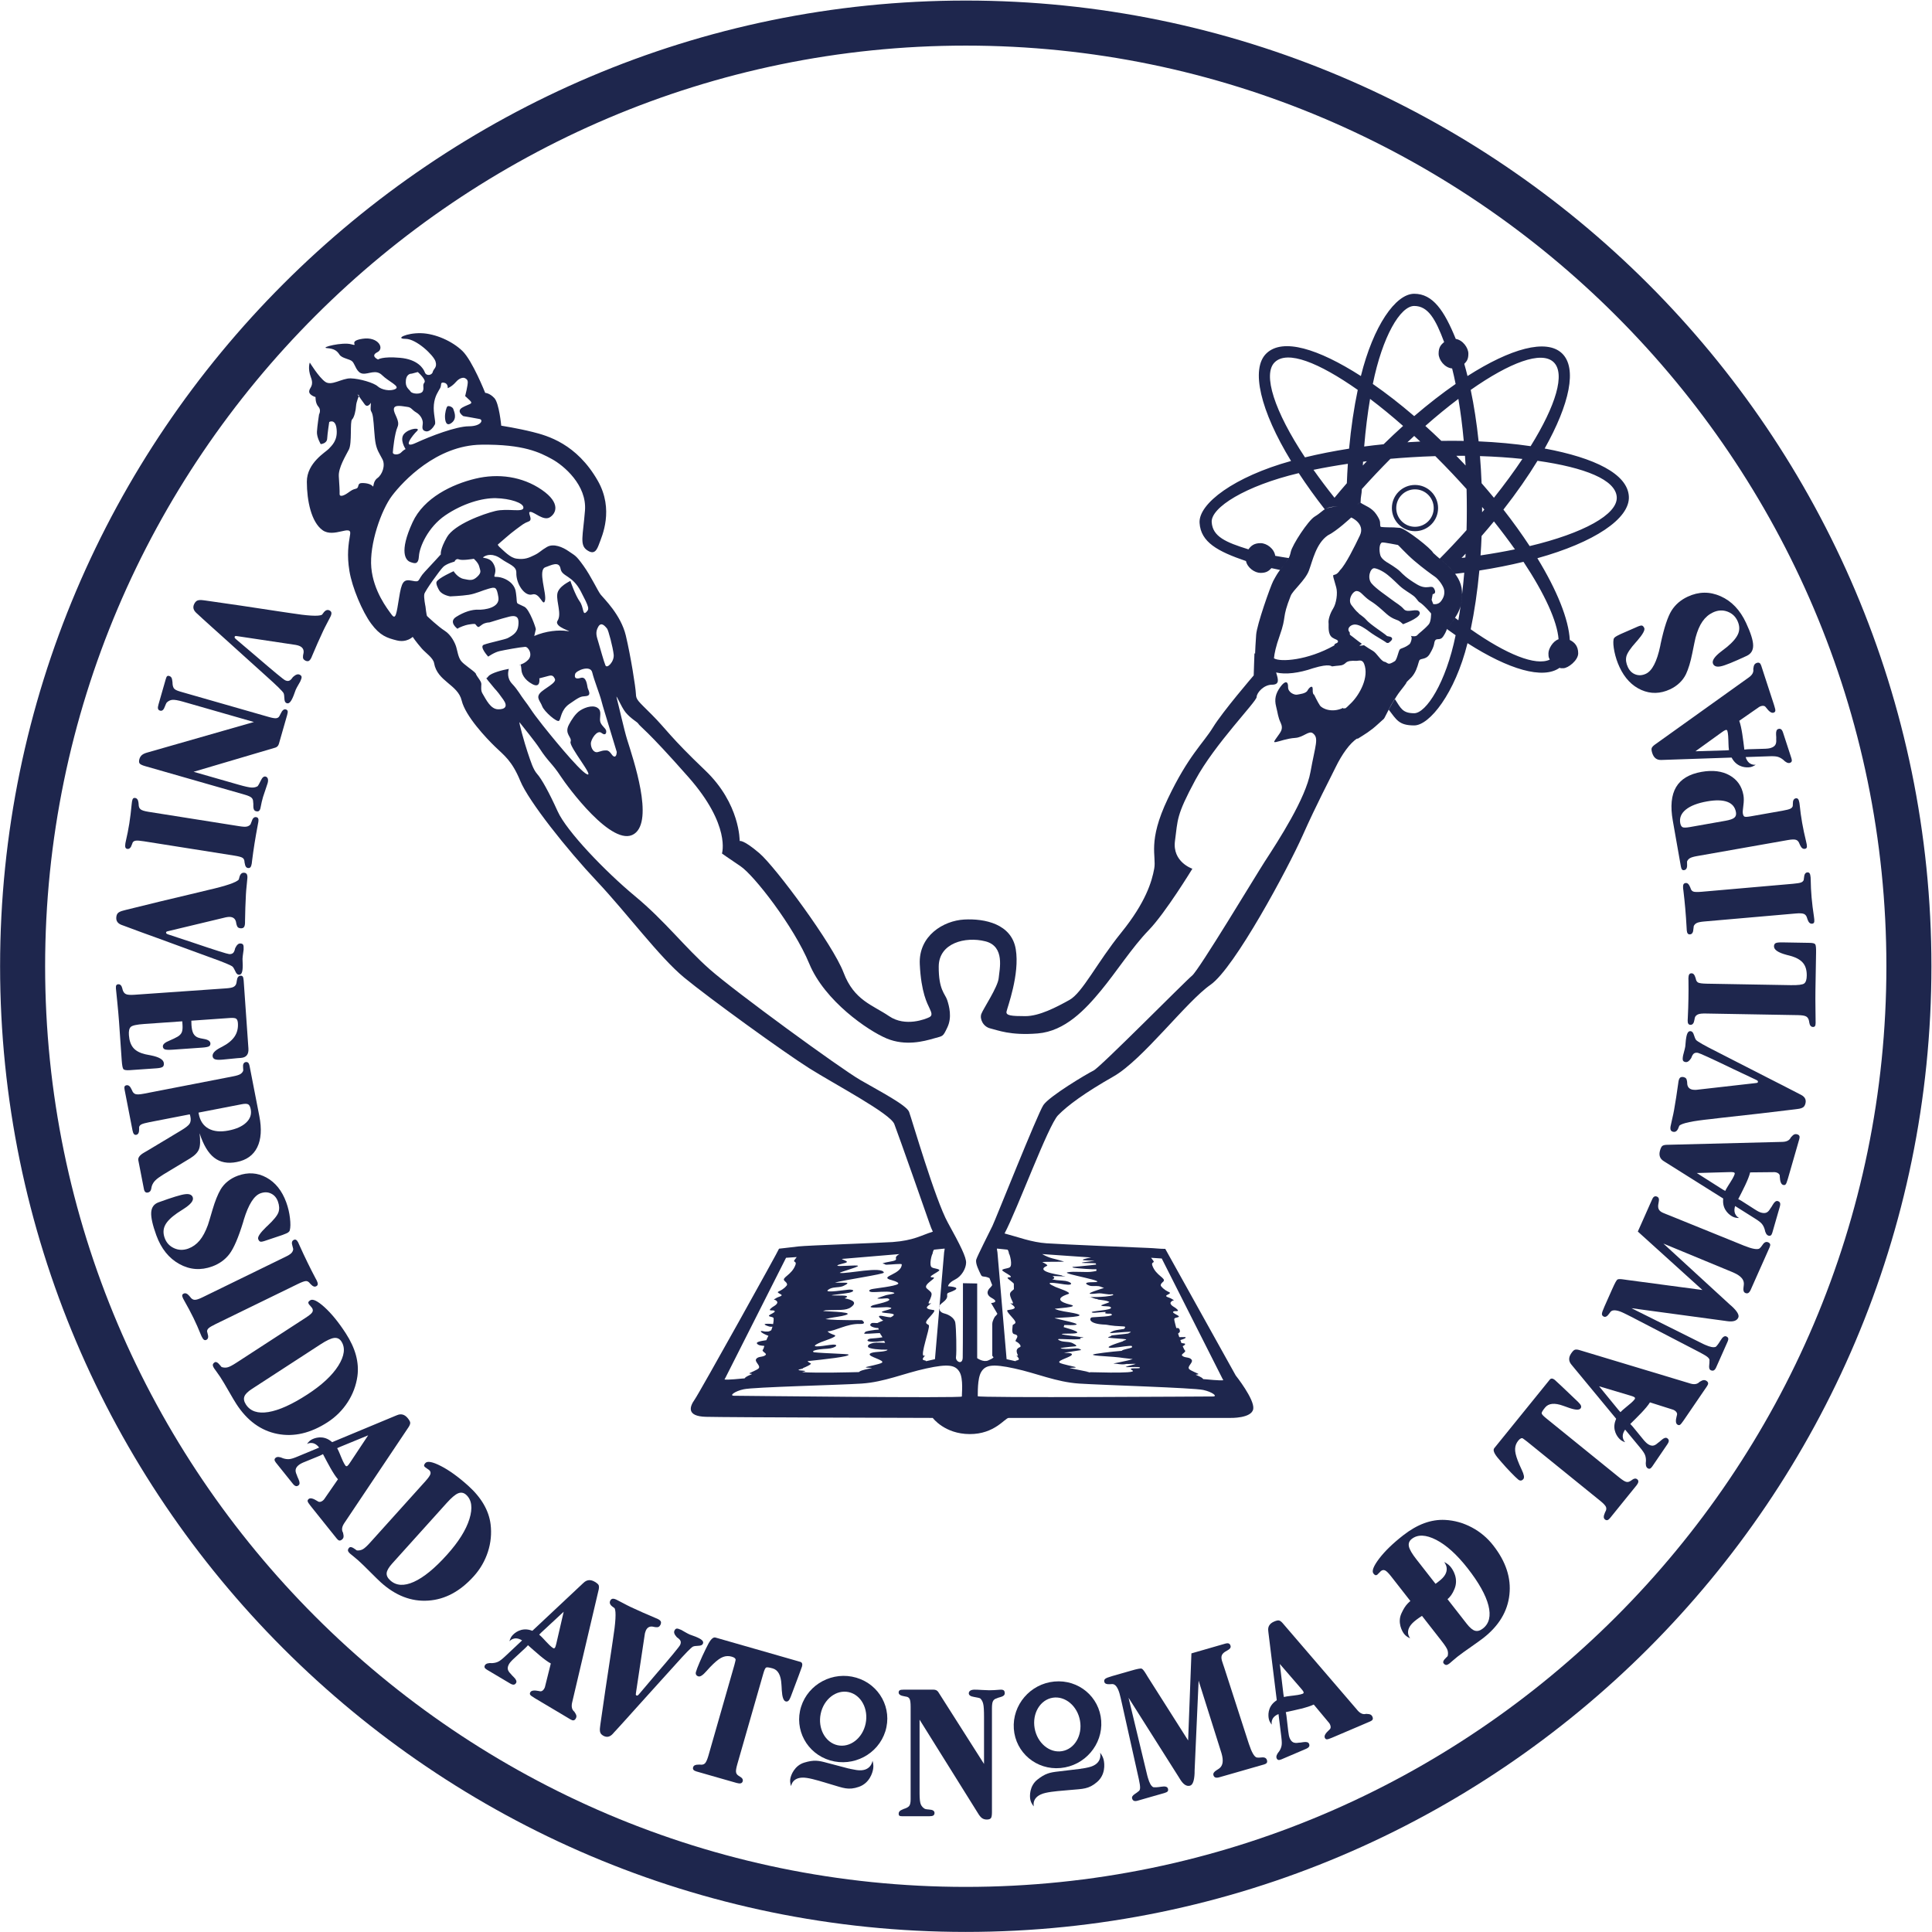<?xml version="1.0" encoding="UTF-8" standalone="no"?>
<svg
   xmlns:dc="http://purl.org/dc/elements/1.1/"
   xmlns:cc="http://creativecommons.org/ns#"
   xmlns:rdf="http://www.w3.org/1999/02/22-rdf-syntax-ns#"
   xmlns:svg="http://www.w3.org/2000/svg"
   xmlns="http://www.w3.org/2000/svg"
   viewBox="0 0 1350.827 1350.84"
   height="1350.84"
   width="1350.827"
   xml:space="preserve"
   id="svg2"
   version="1.1"><defs
     id="defs6" /><g
     transform="matrix(1.333,0,0,-1.333,0,1350.84)"
     id="g10"><g
       transform="scale(0.1)"
       id="g12"><path
         id="path14"
         style="fill:#1e264d;fill-opacity:1;fill-rule:nonzero;stroke:none"
         d="m 5065.68,9894.62 v -0.39 h -0.16 v 0.39 C 3736.32,9894.62 2529.23,9352.2 1654.13,8477.25 779.18,7602.22 236.684,6395.05 236.684,5065.7 h 0.468 v 0 -0.08 h -0.468 C 236.684,3736.35 779.18,2529.26 1654.13,1654.31 2529.08,779.199 3736.32,236.711 5065.68,236.711 v 0.469 0 h 0.15 v -0.469 c 1329.2,0 2536.29,542.488 3411.25,1417.599 875.1,874.95 1417.44,2082.04 1417.44,3411.31 h -0.32 v 0.08 0.08 h 0.32 c 0,1329.27 -542.34,2536.44 -1417.44,3411.39 -874.96,875.03 -2082.05,1417.45 -3411.4,1417.45 z m 0,236.68 v 0 -0.4 c 1395.34,-0.1 2661.83,-568.74 3579.11,-1486.09 917.27,-917.27 1485.91,-2183.69 1485.91,-3579.03 h 0.5 v -0.08 -0.08 h -0.5 C 10130.7,3670.36 9562.06,2403.86 8644.79,1486.59 7727.51,569.32 6461.02,0.602 5065.83,0.5 V 0 h -0.15 V 0 0.5 C 3670.18,0.602 2403.84,569.32 1486.57,1486.59 569.141,2403.86 0.469,3670.36 0.469,5065.62 H 0 v 0.08 0 h 0.469 c 0,1395.42 568.672,2661.84 1486.101,3579.19 917.27,917.27 2183.61,1485.91 3578.95,1486.01 v 0.4 h 0.16" /><path
         id="path16"
         style="fill:#1e264d;fill-opacity:1;fill-rule:evenodd;stroke:none"
         d="m 5723.06,3538.07 -256.9,17.87 c 45.14,-25.08 57.68,-21.48 113.64,-38.72 10.19,-3.14 -101.73,-0.16 -112.7,-3.45 14.11,-6.74 31.35,-16.3 24.77,-19.28 -77.74,-34.48 108.47,-51.73 77.74,-51.73 -7.37,0 23.2,-3.75 17.4,-4.07 -12.7,-0.31 -59.25,2.82 -66.3,1.72 10.82,-6.42 13.94,-11.76 -1.73,-17.39 12.86,-2.82 31.36,-5.18 54.39,-6.27 46.71,-2.2 67.56,-28.54 9.88,-19.76 -38.09,5.8 -123.52,20.38 -47.02,-13.47 16.14,-7.21 89.5,-29.79 66.77,-37.15 -70.07,-22.89 -42.48,-42.79 11.13,-55.65 57.37,-13.63 -87.15,-19.74 -81.51,-22.25 29.15,-13.02 68.03,-15.36 100,-22.26 97.81,-20.69 -74.76,-22.89 -100,-25.87 -13.01,-1.56 192.8,-37.15 81.51,-37.15 -10.03,0 -21.17,1.26 -31.82,0.63 -0.63,-3.14 -1.73,-6.9 -3.14,-10.97 38.4,-11.6 120.7,-34.01 31.35,-34.01 -144.83,0 142.33,-22.26 55.49,-22.26 -4.07,0 9.25,-5.49 -3.29,-6.74 -34.95,-3.45 -87.77,1.1 -110.04,0.63 l -3.13,-2.98 c 20.85,-15.36 49.84,-8.78 71.95,-16.78 3.13,-1.25 37.46,-16.92 18.5,-18.65 -27.28,-2.35 -122.43,-11.12 -49.38,-13.63 36.67,-1.1 66.46,9.87 80.41,-5.96 -0.95,-0.31 -89.66,-14.11 -90.45,-14.27 14.74,-1.4 36.06,-0.15 40.92,-5.95 11.75,-14.26 -81.51,-32.76 -63.49,-46.24 10.34,-7.52 84.64,-21.95 84.81,-23.04 0.47,-6.11 -51.26,-0.94 -23.67,-6.58 91.53,-18.81 126.02,-24.61 79.47,-19.91 -25.87,2.66 279.16,-11.44 240.91,9.56 -34.95,19.28 54.55,3.61 37.3,16.46 l -0.16,0.16 c -28.05,2.98 -78.36,-2.2 -71,1.72 8.15,4.39 46.72,12.86 51.57,15.68 -6.74,1.09 -40.28,-1.57 -48.43,-0.32 -24.14,-6.12 -51.1,1.88 -67.4,1.88 -9.09,0 72.73,13.48 100,23.52 -8.31,1.25 -38.24,4.07 -47.18,5.48 -62.86,10.19 -167.88,10.04 -160.97,18.34 3.29,3.76 97.64,15.51 150.15,19.44 7.84,8.77 40.13,10.65 54.24,18.5 0.94,2.81 0.16,5.63 -3.13,7.83 -7.22,0 -18.34,-0.94 -34.96,-2.82 -22.89,-2.83 -47.18,-7.52 -70.53,-7.52 -43.89,0 25.86,22.56 62.85,34.63 -6.43,2.67 21.47,5.81 14.11,9.25 -7.68,3.76 -71.64,5.18 -91.23,9.41 -11.6,2.51 19.59,7.52 13.16,10.03 -5.63,2.19 83.71,9.4 91.08,11.91 -3.14,0.31 21.63,8.78 7.99,8.78 -30.25,-0.31 -108.94,-9.4 -105.33,-6.11 17.24,15.51 45.92,16.14 74.77,21.16 1.09,4.07 14.73,12.54 -5.49,13.16 -70.38,2.67 -82.29,9.09 -92.01,9.25 -89.97,2.67 -85.74,32.44 -73.67,37.77 6.11,2.67 138.88,3.29 100,19.76 h -0.16 c -22.1,-0.63 -36.67,0.62 -23.5,8.3 -9.56,2.82 -61.29,-5.8 -71.01,-2.98 -31.66,9.72 120.54,10.35 93.73,29.79 -7.83,5.8 -40.75,2.19 -46.55,6.89 -13.95,0.94 31.97,12.23 41.22,18.81 -13.01,11.91 -68.65,10.35 -62.38,16.31 -11.76,-2.35 -31.98,10.81 -43.73,10.81 -24.93,0 83.23,-5.18 127.58,9.87 -1.4,1.42 -3.13,2.82 -5.63,4.4 -22.74,-5.18 -52.83,6.89 -76.18,4.23 -79.79,-9.1 -33.08,7.52 14.89,23.03 5.96,1.89 11.76,3.77 17.55,5.65 -6.27,0.94 -19.28,8.15 -28.06,9.09 -19.12,2.35 -35.89,-1.25 -46.86,2.51 -29.47,10.34 -24.77,18.34 13,18.34 111.62,-0.16 -162.85,44.2 -130.72,51.57 35.28,7.83 100.17,-2.51 134.96,4.39 18.19,3.76 19.59,0 16.93,12.53 -15.21,-2.82 -96.24,4.08 -116.61,7.06 -13.96,2.04 -3.14,6.11 -7.38,5.48 -24.76,-4.22 102.04,7.85 123.52,11.61 -0.78,2.19 -1.72,4.07 -2.82,6.26 -37.31,3.45 -120.07,-1.25 -37.78,9.25 l 29.63,3.76 -0.48,0.78 c -14.88,0.64 -45.45,1.58 -53.91,2.83 -16.15,2.51 10.03,8.78 38.55,14.11 z m 480.43,-465.23 c 9.25,4.24 15.68,9.25 10.97,13.8 -0.31,0.31 -8.62,1.25 -17.55,2.67 -1.89,4.85 -3.93,10.18 -5.8,15.52 13.94,4.69 31.5,9.4 27.12,15.2 -0.79,1.09 -17.09,0.16 -32.61,0.16 -2.2,6.27 -4.38,12.54 -6.43,18.96 6.43,4.23 11.28,9.09 9.41,14.27 -0.16,0.62 -0.47,13.79 -11.13,14.73 -2.5,0.31 -5.01,0 -7.37,-0.63 -1.09,3.76 -2.04,7.52 -3.13,10.98 1.09,0.31 1.09,0.62 -0.16,0.78 -5.64,19.9 -8.93,35.11 -7.21,38.08 4.23,7.53 38.4,5.34 16.77,17.72 -10.34,6.11 -35.43,16.45 -17.09,21.16 8,2.19 35.9,-5.02 5.65,17.86 -5.65,4.08 -35.11,17.87 -22.26,31.67 12.23,13.48 26.18,0.94 -1.09,17.71 -7.38,4.55 -36.21,9.57 -20.23,17.71 36.84,19.12 1.26,6.58 -31.03,46.09 -8.31,10.03 10.66,23.36 11.76,24.76 16.45,18.03 -39.51,29.94 -58.16,84.8 -6.58,19.28 15.36,11.91 5.02,24.76 -4.86,6.12 -8.62,11.14 -11.29,14.9 l 55.96,-3.76 317.57,-628.55 5.33,-9.72 c -12.07,-3.76 -94.05,5.01 -95.77,5.01 -21.63,0 5.16,1.11 -44.06,21.17 -14.72,6.11 10.98,0.46 8.63,7.06 -0.47,1.25 -40.13,16.61 -47.65,24.76 -13.32,14.42 23.04,34.48 12.54,49.53 -11.13,15.68 -36.52,7.84 -49.69,21.31 -8.31,8.47 24.92,18.5 13.95,28.22 -2.19,1.88 -6.27,9.88 -10.97,21.31 z m -885.77,328.24 c 0,-9.57 0.16,-19.45 0.31,-29.48 -22.88,-19.9 -28.99,-19.27 -6.42,-66.77 8.62,-18.18 -19.91,0 -9.25,-9.09 5.8,-5.02 11.91,-8.46 17.56,-15.36 13,-15.36 -32.92,-17.09 -35.27,-18.49 -10.97,-6.44 36.36,-45.46 41.22,-61.45 3.45,-11.44 -15.04,-13.17 -14.26,-18.34 0.79,-6.11 -9.41,-42.48 8.62,-46.24 37.77,-8.15 -5.17,-33.23 10.19,-39.19 11.75,-4.7 30.72,-23.83 18.97,-28.84 -34.33,-14.11 -4.55,-45.14 -10.98,-45.14 -17.08,0 -4.69,5.8 5.18,-15.21 5.01,-10.81 -21.32,-8.14 -15.99,-13.63 -28.69,6.58 -47.81,10.81 -47.81,10.81 l -48.12,561.15 c -0.15,1.72 -3.61,17.87 -2.35,18.97 l 55.18,-5.65 c 7.36,-7.36 7.67,-24.14 8.61,-22.57 2.51,0 20.07,-61.13 2.51,-70.53 -12.38,-6.59 -25.39,-4.87 -37.93,-12.23 -11.29,-6.89 73.2,-39.97 34.48,-39.97 -21.63,0 9.09,-15.67 25.55,-32.75 z m -1262.73,-212.4 c -7.84,1.25 -16.3,1.72 -26.96,1.72 -34.33,0 -10.04,-9.4 7.37,-14.73 3.76,-1.25 10.34,-0.94 16.45,-0.63 -1.72,-5.95 -3.76,-12.22 -6.27,-18.5 -13.01,-8.3 -16.14,-6.89 -32.45,-6.89 -5.79,0 -25.54,6.74 -22.25,0 3.6,-7.21 22.88,-16.14 39.66,-22.41 -4.39,-7.84 -8,-15.52 -10.97,-23.04 -18.82,-3.13 -71.64,-8.62 -39.82,-24.92 5.17,-2.67 17.24,-3.93 29.47,-5.18 -2.98,-10.03 -5.02,-16.93 -7.06,-18.81 -10.97,-9.71 22.26,-19.75 13.95,-28.21 -13.16,-13.49 -38.56,-5.64 -49.68,-21.32 -10.51,-15.2 25.86,-35.11 12.53,-49.53 -7.52,-8.15 -47.17,-23.67 -47.65,-24.76 -2.5,-6.59 23.36,-0.95 8.47,-7.05 -49.06,-20.07 -22.26,-21.17 -43.89,-21.17 -1.72,0 -83.7,-8.78 -95.77,-5.02 l 5.33,9.72 317.56,628.55 55.96,3.76 c -2.66,-3.76 -6.43,-8.77 -11.28,-15.04 -10.35,-12.86 11.6,-5.34 5.02,-24.77 -18.66,-54.71 -74.78,-66.78 -58.16,-84.65 1.1,-1.4 20.06,-14.72 11.76,-24.92 -32.29,-39.34 -67.87,-26.95 -31.04,-45.93 15.83,-8.14 -12.85,-13.16 -20.22,-17.7 -27.27,-16.94 -13.32,-4.4 -1.09,-17.72 12.85,-13.79 -16.62,-27.59 -22.27,-31.81 -30.24,-22.74 -2.34,-15.52 5.65,-17.72 18.34,-4.71 -6.74,-15.2 -17.09,-21.16 -21.63,-12.38 12.54,-10.19 16.78,-17.72 1.41,-2.65 1.41,-15.67 -2.04,-32.44 z m 324.61,217.72 c 15.84,-1.56 45.78,0.15 59.88,-0.94 18.65,-1.57 -17.24,-17.56 -20.37,-18.5 -23.67,-8.46 -53.14,-1.09 -75.71,-18.65 -25.87,-19.9 99.06,1.73 114.11,1.41 28.53,-0.94 19.43,-11.91 -3.92,-16.61 -47.81,-9.41 -147.18,-15.05 -50,-14.43 49.06,0.33 45.77,-6.74 26.49,-14.72 43.42,-8.78 67.87,-21.48 33.23,-46.71 -26.81,-19.45 -65.52,-12.54 -132.76,-16 -9.41,-2.34 -14.58,-3.76 -12.23,-4.07 24.92,-3.14 197.18,-5.02 97.65,-26.02 -27.27,-5.64 -58.93,-8.15 -86.37,-16.46 76.34,-8.46 188.57,-3.61 192.02,-5.8 5.01,-3.61 24.76,-20.69 -10.51,-19.44 -68.65,2.51 -130.25,-37.93 -170.53,-38.86 4.85,-6.12 16.46,-12.71 36.52,-19.45 21.94,-7.36 -53.45,-29.93 -70.22,-36.99 -79.63,-34.01 5.95,-20.68 44.51,-14.88 58.62,8.92 35.11,-17.4 -11.76,-19.76 -58.46,-2.82 -86.99,-11.91 -70.53,-18.65 58.15,-5.96 177.91,-8.15 181.51,-11.91 9.88,-10.97 -130.57,-25.55 -214.58,-34.49 2.19,-3.6 7.21,-7.52 16.14,-11.6 8.78,-4.07 -29.62,-20.99 -40.75,-25.08 2.66,-0.93 1.09,-2.18 -8.62,-4.38 -4.86,-0.94 -9.09,-2.04 -12.54,-2.98 -13.8,-8.78 67.08,-2.98 16.3,-13.63 76.96,-5.96 274.77,-0.32 278.69,-0.32 46.71,0 -11.91,1.1 79.47,19.91 27.59,5.64 -24.14,0.47 -23.67,6.58 0.16,1.09 74.46,15.52 84.8,23.04 18.18,13.48 -75.23,31.98 -63.48,46.24 12.22,14.58 73.2,7.37 91.7,19.75 0.62,0.47 0.93,1.25 1.09,2.36 -44.04,-0.64 -94.35,4.38 -100.94,13.79 -9.56,13.78 22.57,21 29.62,22.25 18.34,2.98 39.04,0.31 58.78,-0.15 -1.57,3.29 -3.13,6.73 -4.86,10.18 -27.27,-2.34 -56.42,-7.83 -79.78,-2.66 -18.18,4.08 -0.63,14.11 7.37,14.89 18.81,1.73 42.16,2.66 63.17,6.9 -5.02,10.34 -8.78,12.06 -13.17,21.79 -10.81,0.78 -58.78,-4.24 -77.75,-3.29 -11.44,0.62 1.1,7.52 0.48,7.83 -6.12,5.49 57.05,13.64 71.63,14.27 -1.26,2.82 -2.35,5.48 -3.29,8.14 l -0.32,-0.15 c -11.91,-1.25 -60.66,9.24 -33.39,26.02 2.51,1.56 22.73,0 26.03,0 h 3.76 c 0.15,0.31 0.47,0.47 0.78,0.63 4.86,2.66 16.46,7.2 29.63,12.54 -2.83,1.25 -5.49,3.13 -8.31,5.33 -30.1,23.82 -6.9,22.25 22.26,14.89 6.73,-1.73 15.51,-2.67 25.23,-3.3 13.17,6.9 20.69,13.17 13.17,16.62 -14.74,7.21 -86.68,5.01 -49.22,16.61 17.87,5.65 64.42,15.36 21.32,19.76 -18.81,1.87 -127.28,-10.98 -78.38,10.34 9.1,3.92 116,22.88 77.91,35.73 -4.55,1.57 -27.28,-1.09 -31.35,-1.25 -42.63,-1.09 -21,3.45 20.85,17.87 12.54,4.39 71,8.94 30.72,16.46 -31.2,5.8 -78.84,-1.1 -101.26,0.15 -22.57,1.42 -19.91,10.98 -4.86,15.05 15.68,4.39 124.62,15.05 139.35,27.75 10.81,9.24 -40.29,21.78 -43.89,23.03 -49.06,16.94 63.48,28.07 63.48,79.32 0,5.8 -51.25,-0.94 -79.78,-1.56 -9.56,-0.31 -8.94,4.38 -13.17,4.7 -21.95,1.41 14.42,8.31 23.98,10.02 73.21,12.23 11.6,16 56.75,41.08 l -301.43,-25.4 c -2.03,-2.98 30.1,-10.66 25.71,-16.77 -4.23,-6.11 -45.14,-10.82 -49.69,-17.71 -5.48,-8.15 106.75,4.86 108.31,-2.19 1.73,-7.06 -106.27,-34.81 -94.67,-36.84 35.11,-6.11 222.42,36.84 230.1,1.72 1.88,-8.14 -211.29,-39.33 -256.44,-52.35 z m 1111.17,205.96 c -80.57,5.34 -151.58,33.55 -221.63,51.73 68.8,130.73 229.16,567.57 280.72,620.24 51.73,52.51 138.88,116.77 291.71,203.92 152.82,87.31 381.35,392.49 507.85,480.27 126.34,87.94 406.75,611.54 482.46,781.37 75.7,169.99 141.23,292.49 173.67,359.5 32.61,67 74.77,127.04 113.49,151.18 l 1.72,-2.04 c 36.52,22.88 67.09,40.2 106.28,76.49 39.02,36.21 28.99,22.41 39.64,42.72 20.23,41.61 55.34,102.51 76.34,129.23 21.16,26.8 22.41,29 31.51,41.54 5.48,16.46 23.98,21.47 42.16,50.47 18.19,28.92 22.89,59.48 27.59,69.99 6.58,14.57 35.11,1.88 54.54,34.01 30.26,49.77 20.38,57.29 28.69,71.32 8.46,14.18 26.8,-2.2 42.01,20.76 21.31,32.14 18.18,41.23 21.16,40.45 48.12,67.08 83.07,103.06 77.59,198.36 -5.65,95.3 -105.49,155.33 -150.78,199.77 -10.98,23.43 -140.3,124.14 -173.37,131.35 l -33.38,2.51 c 0,0 -46.4,0.24 -58.31,1.64 -12.07,1.42 -11.92,-0.47 -13.17,12.94 -1.1,13.4 2.97,19.04 -19.6,53.21 -24.45,36.76 -59.56,45.22 -83.85,62 -4.7,3.29 -16.62,-12.39 -16.93,-11.29 -6.75,0.62 3.29,2.82 -24.92,-0.32 -28.22,-3.13 -8.78,-0.94 -13.33,-1.41 4.55,0.47 -14.89,-1.72 13.33,1.41 28.21,3.14 18.17,0.94 24.92,0.32 0.31,-1.1 14.42,15.75 16.93,11.29 2.51,-4.4 -0.94,6.27 0.93,3.05 0,30.64 5.65,38.32 6.43,68.26 24.3,26.96 49.53,54.39 74.77,81.2 25.39,26.8 50.16,52.35 75.24,77.51 35.42,3.13 67.87,5.64 107.68,8.07 39.82,2.51 85.75,4.7 127.75,5.95 29.78,-29.54 61.6,-62.3 89.19,-91.53 27.74,-29.32 50.47,-54.24 74.76,-81.2 0.94,-35.43 1.25,-71.4 1.25,-107.68 0,-36.37 -0.31,-72.26 -1.4,-107.69 -24.14,-27.03 -50.78,-56.03 -74.61,-81.19 -23.83,-25.23 -44.05,-46.16 -66.14,-68.42 26.48,-22.33 57.36,-48.36 80.87,-79.62 15.99,1.88 31.98,3.83 47.81,5.95 -3.29,-39.19 -7.21,-77.35 -11.6,-114.34 0.15,-24.38 -2.82,-44.68 -7.99,-62.78 -3.61,-24.77 -7.22,-49.06 -11.29,-72.57 -5.8,4.31 -11.6,8.77 -17.4,13.24 -11.75,-18.1 -25.86,-36.44 -41.38,-57.99 -0.31,0.23 -1.1,0.08 -2.2,-0.47 15.69,-11.37 31.19,-22.42 46.56,-33.08 -50.47,-249.06 -155.03,-409.18 -217.25,-409.18 -62.07,0 -70.38,26.81 -101.89,75.39 -11.59,-18.33 -22.25,-37.53 -32.13,-56.26 41.38,-53.53 53.61,-83.08 134.02,-83.08 80.41,0 214.43,168.73 279.64,431.52 215.51,-137.86 396.09,-191.7 483.24,-129.08 6.11,-1.57 -5.65,-2.43 19.28,-2.43 24.76,0 78.05,41.06 78.05,78.06 0,36.91 -18.01,57.52 -44.04,70.14 -5.96,108.47 -66.61,259.42 -170.07,428.85 296.41,82.22 487.17,207.46 479.8,324.7 -7.21,117.33 -178.85,201.81 -441.56,250.64 130.74,233 172.11,422.42 90.45,499.62 -81.82,77.28 -269.28,25 -495.15,-119.44 -5.34,21.95 -10.98,43.26 -16.94,63.8 13.17,14.02 21.48,23.82 21.48,53.76 0,29.94 -28.84,71.32 -66.14,77.12 -60.36,148.43 -120.07,236.84 -217.89,236.84 -97.8,0 -214.58,-168.66 -279.78,-431.52 -225.71,144.44 -409.42,200.24 -494.84,119.44 -85.59,-80.72 -31.82,-302.36 128.52,-564.98 -296.4,-82.14 -486.06,-223.13 -479.79,-324.7 6.27,-101.5 95.3,-149.62 243.42,-200.17 7.37,-35.5 46.24,-62.15 76.34,-62.15 30.09,0 42.95,9.65 57.21,25 14.73,-3.37 29.78,-6.5 45.15,-9.56 6.26,7.84 10.34,11.76 20.05,25.55 9.72,13.72 19.28,24.85 25.39,36.84 -24.28,3.6 -47.95,7.52 -70.68,11.75 -5.49,37.63 -44.52,66.46 -77.12,66.46 -32.61,0 -49.22,-12.85 -63.33,-32.52 -118.34,36.76 -188.09,66.69 -192.79,142.79 -4.71,76.02 175.71,190.21 456.6,257.07 40.44,-61.68 86.04,-125.32 136.37,-189.74 1.87,0.94 -2.2,-0.95 5.8,2.98 7.99,3.91 36.51,10.34 62.54,13.08 -26.03,-2.74 -42.17,-3.13 -62.54,-13.08 -20.38,-10.04 -24.46,-20.38 -58.95,-41.46 -34.32,-21.09 -117.56,-148.83 -124.92,-184.57 -7.52,-35.66 -17.25,-42.56 -36.37,-69.6 -19.12,-27.11 -24.29,-24.37 -55.95,-83.7 -14.1,-26.8 -85.58,-228.53 -89.35,-281.51 -3.76,-53.06 -4.38,-70.85 -5.63,-100.08 l -3.3,3.37 c -0.94,-19.68 -0.94,-23.59 -2.04,-57.45 -1.1,-33.86 -1.88,-59.4 -1.88,-59.4 0,0 -162.7,-189.12 -213.96,-272.9 -51.26,-83.7 -128.53,-147.1 -236.52,-373.92 -107.84,-226.72 -58.94,-298.59 -71.33,-366.39 -12.21,-67.79 -44.67,-177.35 -172.72,-335.51 -128.07,-158.23 -203.46,-315.37 -271.96,-353.46 -68.65,-38.09 -157.99,-84.95 -231.2,-84.95 -73.2,0 -102.51,2.98 -98.9,23.51 3.6,20.37 70.69,196.16 48.44,328.06 -22.1,131.83 -161.77,161.14 -270.39,155.18 -108.47,-5.8 -239.98,-84.87 -232.93,-234.33 6.9,-149.38 40.29,-207.84 51.26,-231.36 10.97,-23.5 16.3,-38.08 -1.57,-46.86 -17.86,-8.78 -124.76,-52.83 -210.82,5.8 -85.9,58.62 -183.55,82.14 -238.72,228.53 -55.17,146.24 -356.44,553.62 -441.86,626.51 -85.43,72.89 -102.99,63.4 -102.99,63.4 0,0 2.98,195.54 -181.35,371.02 -184.17,175.63 -203.46,215.6 -278.38,290.68 -74.92,75.08 -83.54,78.29 -84.64,110.58 -1.1,32.22 -26.96,196.95 -52.98,306.05 -26.18,109.1 -115.21,193.27 -131.67,214.19 -16.3,20.93 -49.68,94.91 -90.44,151.58 -40.75,56.73 -43.89,52.27 -76.49,75.23 -32.45,22.89 -80.57,43.11 -114.89,23.2 -34.33,-19.91 -36.21,-28.45 -65.52,-42.63 -29.16,-14.27 -51.57,-24.77 -94.37,-18.58 -33.85,4.86 -63.32,38.24 -93.1,64.74 -0.47,8.46 -12.38,3.45 1.57,14.57 13.95,11.13 54.7,49.14 88.87,73.99 34.17,24.92 41.38,32.29 67.09,41.85 25.71,9.48 -11.6,50.62 8.93,50.08 20.54,-0.47 68.19,-48.36 100.95,-28.84 32.76,19.51 60.03,74.69 -41.7,144.59 -101.57,69.91 -227.9,87.47 -348.6,58.31 -120.53,-28.99 -269.76,-99.53 -329.16,-228.92 -72.26,-157.14 -35.27,-199.62 -12.23,-207.93 22.89,-8.3 43.11,-15.67 45.77,31.12 2.66,46.87 47.02,151.41 138.09,213.41 91.07,61.99 193.74,91.93 266.16,90.12 72.57,-1.79 145.3,-24.13 143.73,-50.39 -1.41,-26.33 -82.76,-1.1 -147.5,-16.93 -64.73,-15.67 -215.05,-70.61 -253.45,-136.92 -38.25,-66.29 -32.13,-90.44 -32.13,-90.44 0,0 -43.89,-48.67 -84.49,-91.61 -40.6,-42.95 -20.06,-56.74 -66.46,-46.79 -46.24,9.87 -54.86,-6.82 -68.34,-90.6 -13.64,-83.86 -17.4,-116.78 -39.19,-86.91 -21.78,29.85 -95.14,122.88 -106.27,245.85 -11.13,122.96 52.04,303.22 109.1,378.07 57.05,74.92 232.76,263.88 467.25,267.17 222.89,3.21 308.79,-41.46 370.86,-75.32 62.23,-33.85 184.18,-136.6 173.52,-270.23 -10.66,-133.62 -28.85,-180.17 10.66,-207.53 39.49,-27.34 52.19,1.34 64.88,36.29 12.55,35.03 78.53,175.87 -8.61,328.15 -110.67,193.5 -263.33,235.82 -340.92,255.26 -77.59,19.43 -165.21,33.15 -165.21,33.15 0,0 -10.97,117.55 -35.9,144.52 -24.92,26.96 -48.28,27.59 -48.28,27.59 0,0 -66.77,168.65 -119.43,219.75 -52.98,51.1 -141.54,91.38 -217.72,93.26 -76.18,1.88 -137.94,-29.7 -80.88,-29.62 57.05,0.08 147.65,-86.29 157.53,-118.74 9.87,-32.44 -10.82,-37.85 -14.74,-55.33 -4.07,-17.47 -33.7,-22.57 -41.22,-1.88 -7.68,20.61 -37.15,68.26 -130.57,76.49 -93.42,8.16 -114.9,-8.93 -114.9,-8.93 0,0 -42.94,18.65 -3.76,38.25 39.35,19.51 5.02,83.15 -77.74,70.53 -82.76,-12.62 -13.01,-41.85 -59.1,-29 -46.24,12.93 -165.83,-17 -127.9,-19.98 37.93,-2.9 52.66,-13.33 66.15,-34.17 13.48,-20.77 54.54,-21.87 68.34,-36.84 13.79,-14.97 21.47,-59.25 53.6,-62.93 31.98,-3.77 68.81,24.61 102.05,-8.46 33.38,-33 96.39,-58.08 69.28,-72.03 -27.12,-13.95 -73.52,-4 -92.95,14.03 -19.6,18.1 -94.52,40.44 -141.39,41.62 -46.86,1.17 -100.47,-41.93 -134.17,-17.71 -33.86,24.37 -80.41,100.62 -80.41,100.62 0,0 -12.22,-29.62 5.64,-76.96 17.87,-47.26 -7.84,-53.37 -8.93,-73.83 -1.25,-20.45 33.38,-30.17 33.38,-30.17 0,0 -1.72,-32.13 14.74,-50.16 16.61,-17.94 3.6,-41.07 3.6,-41.07 0,0 -9.4,-61.36 -10.97,-90.59 -1.72,-29.24 19.75,-64.97 19.75,-64.97 0,0 32.45,2.11 33.86,28.44 1.41,26.42 10.81,87.63 10.81,87.63 0,0 33.39,19.75 38.87,-39.03 5.49,-58.7 -25.39,-84.33 -40.9,-101.5 -15.68,-17.24 -115.68,-73.35 -115.37,-173.04 0.16,-99.61 23.2,-211.53 82.45,-254.01 59.09,-42.48 153.45,32.76 144.67,-21.32 -8.93,-54.07 -17.86,-107.13 -3.76,-193.11 14.11,-86.12 67.72,-213.32 114.11,-275.94 46.25,-62.7 82.45,-74.77 134.49,-87.78 52.04,-13.01 83.23,18.49 83.23,18.49 0,0 16.3,-25 48.28,-61.75 19.28,-22.1 59.25,-48.36 63.95,-75.87 16.46,-96.08 124.62,-111.99 144.67,-196.16 19.6,-82.06 129.63,-198.05 176.03,-242.88 46.4,-44.91 87.47,-72.1 131.35,-178.69 43.74,-106.58 245.47,-360.67 401.9,-526.5 156.43,-165.92 327.28,-397.43 458,-505.27 130.73,-107.76 521.34,-390.69 656.29,-475.8 135.12,-84.96 424,-236.68 445.63,-292.17 21.63,-55.8 176.97,-497.83 184.33,-520.08 7.37,-22.26 10.82,-28.84 17.87,-44.51 -63.32,-19.91 -99.53,-46.24 -211.29,-54.55 -43.1,-3.29 -453.78,-18.03 -493.12,-22.88 -34.48,-4.4 -104.08,-11.92 -102.35,-11.92 3.13,0 -416,-753.79 -442.49,-791.25 -26.65,-37.3 -43.89,-87.77 58.62,-90.59 102.35,-2.98 1190.16,-5.8 1190.16,-5.8 0,0 61.76,-84.17 193.43,-84.81 131.66,-0.62 184.95,84.81 205.02,84.81 h 1163.05 c 0,0 112.07,-2.98 119.59,47.33 7.53,50.31 -92.01,175.4 -92.01,175.4 l -369.45,663.96 c -33.86,0 -49.22,3.62 -95.61,5.18 -39.5,1.42 -445.47,18.34 -525.88,23.98 z m -279.32,-598.14 -6.74,8.31 c 0,0 0,148.59 0,166.47 0,18.02 14.26,39.34 14.26,39.34 0,0 6.44,5.01 12.55,14.42 l -33.08,56.43 c 0,0 47.02,2.82 3.76,26.33 -43.1,23.36 -10.03,52.66 -10.03,52.66 0,0 7.21,6.43 12.07,15.05 -5.49,13.64 -10.5,26.34 -14.26,36.68 -31.35,14.58 -37.31,1.41 -45.31,18.5 -8.14,17.24 -30.4,58.62 -23.82,79.31 6.43,20.38 68.97,143.42 84.64,175.71 15.68,32.14 236.21,586.7 266.94,633.56 30.88,46.87 227.91,164.11 263.65,181.67 35.73,17.55 480.58,468.43 516.63,497.75 36.2,29.23 336.05,528.62 380.11,596.64 75.08,115.53 215.51,331.6 240.91,471.73 26.02,143.97 45.3,177.75 12.53,202.9 -20.99,16.23 -49.36,-21.55 -92.62,-24.29 -43.26,-2.74 -84.34,-18.89 -100.64,-21.63 -16.3,-2.67 -10.65,2.74 6.27,27.04 16.93,24.37 33.7,40.51 18.5,72.96 -15.21,32.37 -14.58,48.59 -24.3,86.37 -9.56,37.85 -3.13,67.55 22.26,102.66 25.39,35.11 41.38,29.71 40.44,0 -0.78,-29.7 33.85,-43.18 47.5,-40.52 13.47,2.75 46.08,5.41 54.54,21.64 8.62,16.22 28.05,32.44 27.27,5.41 -0.93,-26.97 7.22,-27.05 7.22,-27.05 0,0 18.97,-39.65 30.56,-56.66 11.6,-17.08 63.64,-40.67 121.64,-12.85 0.78,-1.25 1.4,-2.51 2.03,-3.76 13.8,6.89 -1.41,-12.46 41.54,30.64 42.95,43.11 94.04,134.41 66.77,204.08 -10.19,26.18 -29.31,14.81 -43.42,15.68 -23.35,1.49 -42.63,-0.24 -52.98,-10.27 -16.61,-16.06 -29.93,-13.4 -51.4,-16.06 -21.48,-2.67 -19.92,-2.67 -19.92,-2.67 -2.82,-1.57 -9.24,18.11 -99.84,-9.48 -74.61,-25.79 -144.99,-34.17 -194.21,-22.34 10.98,-35.58 20.07,-64.19 -21.79,-64.19 -41.68,0.08 -79.62,-40.44 -80.41,-64.81 -0.62,-24.3 -219.91,-246.4 -321.32,-434.73 -101.58,-188.25 -91.69,-207.92 -106.9,-319.29 -15.2,-111.29 91.22,-146.4 91.22,-146.4 0,0 -140.91,-231.28 -228.85,-322.11 -87.77,-90.76 -168.02,-216.78 -250.16,-316.31 -82.29,-99.7 -188.57,-213.8 -332.45,-225.56 -143.9,-11.75 -210.35,17.55 -248.13,26.33 -37.78,8.78 -57.06,49.85 -47.34,76.18 9.56,26.33 86.52,140.6 90.92,187.47 4.38,46.87 34.48,167.01 -70.07,193.35 -104.71,26.41 -243.42,-8.78 -244.37,-131.83 -0.93,-123.12 33.55,-143.5 44.21,-175.79 10.66,-32.29 26.33,-90.75 1.25,-143.58 -25.08,-52.66 -21.95,-43.88 -72.1,-58.62 -50.32,-14.58 -147.81,-40.91 -246.09,0 -98.28,41.07 -325.41,196.56 -406.44,392.65 -81.19,196.16 -290.13,464.12 -360.83,511.22 -70.53,47.1 -97.02,66.62 -97.02,66.62 0,0 47.65,147.1 -175.72,400.56 -223.51,253.54 -253.14,263.49 -263.79,281.27 -4.71,7.77 -38.25,25.01 -65.84,58.16 -23.04,27.59 -56.43,110.82 -45.92,72.34 8.93,-32.76 38.87,-167.01 53.6,-213.72 32.45,-104.4 142.48,-425.25 37.31,-496.02 -113.02,-76.18 -351.89,250.79 -385.44,302.12 -44.98,68.97 -65.05,75.55 -110.5,145.78 -24.14,37.38 -90.13,117.63 -105.02,137.07 -7.21,9.48 26.8,-112.15 41.22,-154.48 18.03,-53.36 29.47,-92.08 51.42,-116.77 22.09,-24.76 60.19,-92.09 107.21,-195.85 46.86,-103.69 249.06,-314.67 405.97,-444.76 157.05,-130.18 259.25,-266.39 390.92,-382.85 131.66,-116.46 684.35,-519.77 790.62,-581.21 106.43,-61.45 242.01,-131.83 255.49,-166.93 13.48,-35.28 136.84,-460.83 203.3,-580.9 66.46,-120.23 96.87,-181.67 95.78,-210.82 -0.79,-29.48 -22.74,-70.54 -58.32,-88.1 -35.74,-17.55 -36.36,-35.11 -36.36,-35.11 0,0 67.24,-2.82 34.48,-20.38 -32.76,-17.7 -41.22,-8.92 -39.03,-29.46 2.35,-20.38 -26.49,-35.43 -36.52,-46.71 -10.19,-11.44 -3.6,-4.55 -4.7,-6.74 -0.63,-9.09 0.63,-17.09 2.82,-24.14 5.96,-7.53 9.72,-11.76 26.65,-16.14 17.08,-4.24 49.21,-20.38 54.23,-46.71 5.02,-26.34 7.52,-157.37 3.76,-180.89 -3.6,-23.51 34.02,-43.88 35.27,-2.98 1.25,41.07 1.25,390.3 1.25,390.3 l 74.61,-1.41 v -391.71 c 0,0 32.45,-23.5 58.31,-11.76 25.71,11.76 21.63,11.14 27.59,15.99 z M 7273.9,6762.15 c -5.64,1.41 5.32,-2.19 -22.73,14.58 -27.9,16.85 -48.9,28.76 -74.77,48.28 l -1.25,0.93 c -5.33,3.92 2.2,-0.7 -15.83,11.05 -18.03,11.84 -42.79,25.63 -62.86,19.75 -20.06,-5.87 -31.19,-24.37 -18.65,-37.85 5.64,-6.11 -1.41,-11.6 5.17,-16.3 17.56,-12.38 38.25,-30.72 60.51,-45.69 -7.06,-4.78 -13.17,-9.09 -13.33,-10.19 8.31,0.39 16.47,1.33 24.3,2.82 19.28,-12.93 27.43,-18.57 47.18,-30.02 19.91,-11.52 42.32,-54.31 60.97,-56.97 9.41,-1.41 14.27,-10.5 24.46,-9.8 10.18,0.71 25.54,11.29 28.21,12.7 11.76,5.87 19.74,53.76 26.8,61.6 5.01,7.13 25.24,7.21 51.1,28.06 5.96,4.86 17.71,36.28 6.42,43.65 12.07,-3.45 29.16,-4.08 35.59,4.94 5.18,7.13 35.11,27.82 58.62,54.86 13.17,15.04 12.54,57.53 12.54,57.53 0,0 -38.24,46.7 -63.01,60.34 -4.86,2.74 -13.64,19.59 -28.84,31.74 -19.75,15.6 -47.96,29.47 -73.2,52.82 -13.01,12.07 -36.68,36.29 -61.92,56.67 -28.53,23.27 -60.34,35.73 -71.79,35.73 -20.52,0 -37.46,-51.09 -13.63,-79.54 23.67,-28.45 79.79,-65.13 105.49,-85.04 25.7,-19.82 45.14,-28.53 64.58,-50.7 19.59,-22.18 71,9.64 82.13,-15.13 10.97,-24.77 -63.79,-54.23 -86.53,-63.25 -8.77,8.23 -17.86,15.52 -25.7,19.44 -8.62,4.23 -32.28,9.01 -60.98,34.33 -20.99,18.49 -33.06,30.33 -56.58,48.75 -17.56,13.71 -29.78,19.59 -43.26,30.17 -27.12,21.63 -36.52,39.89 -56.43,41.46 -20.38,1.49 -50.78,-46.79 -27.11,-75.16 13.48,-16.15 17.71,-25 37.46,-41.85 -2.03,-1.65 25.71,-17.87 38.25,-33 20.84,-25.47 94.51,-71.08 109.09,-85.42 3.6,-3.53 26.96,-1.81 27.59,-14.5 0.47,-8.78 -11.6,-16.15 -14.58,-19.12 -4.23,-4.08 -7.68,-4.08 -13.48,-2.67 z m -255.65,8.23 c -0.16,-13.71 -19.59,-8.15 -19.59,-21.87 -139.5,-78.84 -283.87,-88.56 -316.47,-67.63 2.35,25.78 10.34,63.4 29.93,118.34 38.72,108.94 9.1,86.21 57.85,209.25 11.6,29.47 76.17,81.04 95.45,132.22 19.28,51.18 37.47,142.48 99.07,184.88 46.71,22.57 122.72,93.81 122.72,93.81 1.26,0.16 74.78,-32.6 45.77,-93.89 -26.79,-56.5 -75.23,-154.24 -104.07,-182.22 -35.58,-53.68 -50.01,14.66 -20.22,-89.97 8.78,-30.72 0.62,-84.95 -16.3,-111.76 -16.94,-26.8 -25.87,-59.71 -23.83,-74.53 2.04,-14.89 -6.43,-60.19 20.69,-77.9 17.71,-11.68 24.3,-8 29,-18.73 z m -4523.5,-168.11 c 5.33,-17.24 30.25,-40.2 29.94,-56.27 -0.31,-15.91 -3.29,-34.09 5.64,-49.06 20.22,-34.01 42.79,-82.69 82.29,-83.55 35.58,-0.78 53.29,14.11 27.43,50.63 -41.38,58.47 -37.3,46.4 -55.17,69.75 -10.03,13.09 -23.04,26.81 -34.64,42.95 3.92,2.35 -2.04,-6.04 12.23,10.58 14.26,16.62 72.41,32.21 106.27,38.17 -3.3,-14.89 -11.6,-47.89 18.18,-79.16 29.62,-31.27 43.57,-59.87 65.05,-87.62 21.63,-27.74 36.52,-53.21 54.54,-77.04 18.19,-23.74 17.72,-23.59 39.51,-51.33 21.78,-27.67 190.91,-238.96 232.6,-257.54 41.7,-18.41 -95.14,145.39 -85.89,170.39 9.25,25 -34.64,39.73 -8.62,89.65 12.22,23.05 33.54,58.08 58.78,74.31 30.41,19.66 77.9,32.91 99.37,6.42 14.58,-17.87 -0.94,-50.24 7.68,-69.91 8.62,-19.59 25.71,-29.23 29,-40.99 3.29,-11.67 -1.72,-30.95 -24.14,-13.01 -22.26,18.11 -56.27,-33.54 -55.64,-56.89 0.63,-23.36 14.73,-48.91 36.36,-43.66 21.79,5.33 23.99,9.09 45.3,8.62 21.32,-0.55 27.43,-29.86 40.91,-32.13 13.48,-2.27 13.17,24.45 13.17,24.45 0,0 -29,94.83 -40.91,134.88 -11.91,40.05 -31.82,102.59 -40.13,135.35 -8.31,32.68 -37.78,106.04 -47.49,146.87 -9.88,40.91 -84.65,9.25 -89.5,-8.15 -4.86,-17.4 -0.47,-29.78 29.31,-20.77 29.62,9.01 32.92,-37.93 36.05,-51.57 3.14,-13.71 23.98,-41.61 -10.98,-44.28 -24.92,-1.8 -29.3,-2.04 -84.79,-40.83 -45.15,-31.51 -43.26,-76.65 -53.61,-88.01 -10.35,-11.45 -79,48.59 -89.03,76.02 -10.19,27.43 -32.6,43.57 -11.75,68.34 20.84,24.68 90.43,54.23 78.05,75.94 -5.48,9.48 -9.71,20.54 -30.25,15.44 -20.85,-5.17 -51.1,-13.56 -51.1,-13.56 0,0 8.78,-54.7 -36.52,-30.25 -45.3,24.38 -55.96,57.6 -57.05,73.2 -0.94,15.52 -4.08,29.23 -4.08,29.23 l -6.58,-5.09 c 1.09,8.15 21,4.55 45.92,30.25 26.34,27.27 0.47,69.05 -16.14,67.95 -29.47,-1.96 -106.12,-16.22 -134.02,-22.41 -27.9,-6.27 -59.56,-28.93 -59.56,-28.93 0,0 -48.9,52.91 -22.88,62.47 31.66,11.6 110.66,27.11 125.7,35.03 31.66,16.54 51.42,32.37 55.18,65.68 3.6,33.15 0,58.54 -48.28,46.47 -48.12,-12.07 -102.35,-30.64 -104.23,-30.33 -1.73,0.24 -20.22,-0.39 -35.59,-10.03 -22.25,-14.18 -18.96,-22.49 -37.14,0.55 -2.67,3.45 -16.31,1.64 -38.72,-2.04 -12.23,-1.88 -47.18,-14.1 -55.33,-21.63 0,0 -49.22,35.58 -6.9,62.31 42.17,26.64 83.39,39.1 115.68,37.77 32.29,-1.33 115.05,9.57 105.96,65.21 -8.94,55.72 -16.3,54.62 -51.26,44.91 -34.95,-9.65 -65.83,-25.95 -103.92,-31.98 -38.24,-5.96 -97.65,-8.31 -97.65,-8.31 0,0 -41.38,6.04 -57.05,30.64 -5.34,8.47 -19.29,34.8 -14.58,45.38 9.09,20.38 90.12,56.12 89.65,56.12 -0.46,0 21.17,-34.49 52.67,-40.6 31.35,-6.03 46.71,-11.91 71.48,11.75 24.76,23.6 14.89,32.06 10.19,52.98 -4.71,20.85 -28.53,40.92 -28.53,40.92 0,0 -60.19,-10.58 -77.43,-3.29 -17.09,7.36 -23.67,-11.52 -23.67,-11.52 0,0 -41.07,-10.27 -58.78,-27.12 -17.71,-16.93 -95.93,-125.95 -99.69,-143.19 -3.92,-17.24 6.11,-65.13 6.11,-65.13 0,0 5.02,-46.63 8.31,-50.15 3.45,-3.53 58.47,-55.57 92.64,-77.2 34.01,-21.63 53.92,-63.72 60.19,-84.72 6.42,-20.93 9.87,-51.49 24.29,-71.87 14.42,-20.3 62.07,-48.75 77.59,-66.46 z m 366,556.29 c 29.46,10.03 71.95,34.48 79.47,-7.92 7.52,-42.4 61.13,-32.37 106.11,-118.42 44.99,-86.13 46.24,-92.95 27.59,-110.11 -18.5,-17.09 -11.75,27.66 -33.54,57.45 -21.79,29.86 -49.54,108.39 -48.59,107.52 0.78,-0.86 -64.43,-28.06 -68.81,-70.14 -4.55,-42.09 23.98,-104.39 1.57,-138.96 -22.58,-34.63 94.83,-60.89 50.62,-54.07 -44.04,6.89 -112.07,0.54 -172.88,-25.87 l 8.3,35.19 c 1.1,4.71 -33.08,105.02 -60.35,118.19 -27.27,13.17 -34.48,15.59 -36.68,18.57 -4.54,6.27 -2.82,22.03 -5.48,39.11 -2.35,15.13 -0.79,36.92 -21.95,61.29 -16.76,19.36 -50.78,38.24 -87.15,37.85 -19.27,-0.23 17.09,24.14 -13.16,72.73 -23.04,36.76 -72.26,19.75 -43.26,35.35 9.72,5.17 41.69,18.42 86.68,-14.11 37.93,-27.58 80.09,-36.44 79,-72.41 -1.73,-58.78 44.04,-125.95 83.85,-113.96 39.98,11.92 56.59,-69.2 66.46,-32.29 9.88,37.15 -39.5,160.74 2.2,175.01 z m -976.83,901.91 c 0,0 -15.05,-33.39 -16.31,-55.96 -1.41,-22.49 -9.09,-59.88 -21,-70.85 -11.91,-10.97 0.47,-123.99 -16.46,-157.37 -16.93,-33.31 -56.11,-96.24 -52.98,-141.39 2.98,-45.14 4.86,-77.12 4.08,-92.16 -0.79,-14.97 18.18,-11.68 41.69,4.62 23.35,16.38 25.39,18.19 44.52,23.36 19.12,5.09 3.44,28.06 29.78,29.31 26.49,1.17 50.47,-6.9 57.36,-16.46 7.06,-9.56 -0.46,24.45 24.93,42.56 25.55,18.18 43.26,66.54 26.33,98.91 -16.92,32.36 -27.43,45.68 -34.95,79.7 -7.53,34.01 -9.09,105.41 -14.58,141.23 -5.49,35.81 -13.63,24.76 -12.22,49.13 1.41,24.38 1.41,26.26 1.41,26.26 0,0 -16.62,-29.63 -32.45,-8.62 -15.67,21.08 -26.02,36.36 -26.02,36.36 l -12.38,15.36 z m 555.97,-4.39 c 0,0 14.58,57.84 13.64,74.77 -0.95,16.92 -19.44,21.16 -19.44,21.16 0,0 -20.38,4.23 -42.48,-21.48 -22.25,-25.7 -43.26,-32.76 -43.26,-32.76 0,0 3.29,24.37 -18.97,28.69 -22.41,4.31 -11.91,-10.98 -20.37,-27.75 -8.47,-16.61 -28.69,-40.52 -33.23,-87.38 -4.55,-46.87 11.75,-90.45 5.48,-103.45 -6.42,-12.94 -26.8,-40.6 -47.18,-36.37 -20.53,4.23 -19.75,17.4 -16.77,38.01 3.13,20.53 -10.34,47.18 -34.01,60.9 -23.67,13.71 -24.77,26.96 -47.34,29.31 -22.26,2.43 -68.66,14.81 -70.07,-11.36 -1.56,-26.26 34.18,-60.98 19.13,-94.36 -15.05,-33.47 -23.67,-117.8 -24.45,-132.77 -0.95,-14.97 31.03,-13.87 43.1,-1.1 12.07,12.86 23.67,18.19 23.67,18.19 0,0 -34.64,51.64 -6.74,80.96 27.9,29.38 88.4,33.46 66.46,13.4 -21.63,-20.14 -82.45,-97.5 -5.33,-61.84 77.12,35.66 211.29,86.84 277.28,86.99 65.83,0.24 77.28,33.78 56.9,38.09 -20.53,4.24 -85.58,15.21 -85.58,15.21 0,0 -39.97,25.39 -5.02,45.22 34.95,19.75 59.25,17.32 39.66,36.6 -19.59,19.28 -25.08,23.12 -25.08,23.12 z m -93.26,-54 c -5.96,-5.49 -13.17,-35.35 -12.54,-56.03 0.78,-20.7 6.42,-52.75 36.05,-29.08 29.46,23.67 10.81,59.88 7.68,71.16 -3.14,11.36 -25.24,19.43 -31.19,13.95 z M 2159,8173.8 c 0,0 -26.17,2.58 -30.09,-34.88 -4.08,-37.46 16.14,-45.46 24.76,-58.86 8.78,-13.32 55.65,-16.38 64.11,2.2 8.62,18.57 -3.92,30.17 8.15,44.82 12.07,14.74 -34.48,55.33 -34.48,55.33 z M 5659.9,2876.76 c -120.54,8.15 -221.01,53.76 -338.57,79.16 -117.56,25.7 -152.67,17.7 -174.3,-17.72 -21.79,-35.43 -17.55,-118.02 -18.5,-127.74 -0.94,-9.72 1205.53,-1.42 1233.27,-1.42 27.59,0 -3.45,23.99 -50.47,34.17 -54.55,11.76 -531.05,25.56 -651.43,33.55 z M 3183.96,6837.07 c -7.37,7.92 -29,39.5 -46.25,8.94 -17.24,-30.73 -7.51,-51.49 1.42,-82.29 8.93,-30.73 28.37,-100.4 36.52,-119.83 7.99,-19.44 47.02,19.2 43.26,56.19 -3.76,37.07 -27.74,129 -34.95,136.99 z M 4519.74,2876.76 c 120.38,8.15 220.85,53.76 338.41,79.16 117.56,25.7 152.82,17.7 174.45,-17.72 21.79,-35.43 11.6,-119.6 12.55,-129.31 1.09,-9.72 -1166.97,3.91 -1194.56,3.91 -27.74,0 3.29,23.99 50.32,34.02 54.54,11.91 498.45,21.95 618.83,29.94 z m 3115.3,5243.11 c -70.06,-48.51 -143.11,-105.17 -217.25,-168.73 -73.99,63.56 -147.02,120.22 -217.09,168.73 50.47,249.07 144.05,409.11 217.24,409.11 73.21,0 112.24,-69.99 156.91,-189.43 -17.72,-14.34 -29,-28.05 -29,-60.58 0,-32.6 31.2,-74.14 70.85,-77.75 6.59,-25.86 12.7,-52.98 18.34,-81.35 z m -275.56,-220.14 c -34.02,-30.57 -68.03,-62.7 -102.2,-96.09 -34.48,-3.45 -68.5,-7.36 -101.88,-11.83 7.37,89.03 17.87,172.81 30.87,249.77 55.81,-42.09 113.8,-89.58 173.21,-141.85 z m -189.97,-185.28 -9.56,-9.95 c -3.92,-4.15 -7.69,-8.31 -11.61,-12.46 0.32,6.66 0.79,13.32 1.26,19.98 6.59,0.79 13.17,1.65 19.91,2.43 z m -105.02,-115.13 c -22.26,-25.47 -43.89,-51.02 -64.74,-76.41 -39.81,49.92 -76.49,98.99 -110.19,146.56 57.06,11.75 117.24,22.41 180.26,31.66 -2.2,-33.38 -4.08,-67.32 -5.33,-101.81 z m 601.75,-391.94 c 3.29,3.29 5.95,6.2 9.56,9.88 3.44,3.76 7.67,8.31 11.59,12.46 -0.47,-6.66 -0.78,-13.32 -1.25,-19.9 -6.58,-0.87 -13.17,-1.73 -19.9,-2.44 z m 105.01,115.05 c 22.26,25.55 43.89,51.02 64.73,76.42 39.66,-49.92 76.5,-98.91 110.2,-146.48 -57.05,-11.75 -117.25,-22.42 -180.41,-31.74 2.34,33.38 4.23,67.4 5.48,101.8 z m 114.58,138.49 c 68.66,87.77 128.69,173.98 178.69,255.96 248.12,-35.19 409.89,-99.14 415.69,-190.21 5.63,-91.06 -175.87,-190.29 -456.76,-257.14 -40.75,62.15 -86.83,126.34 -137.62,191.39 z m 262.87,773.61 c -63.49,60.04 -228.7,-1.33 -434.51,-145.85 17.41,-82.92 31.35,-173.51 41.54,-269.91 97.19,-4.24 188.88,-12.86 272.74,-25.24 132.13,213.1 183.7,380.97 120.23,441 z m -499.24,-192.95 c -55.8,-42.09 -113.96,-89.58 -173.21,-141.85 27.91,-25.16 55.96,-51.34 83.86,-78.38 39.97,0.63 79.16,0.55 117.56,-0.15 -7.05,78.13 -16.61,151.96 -28.21,220.38 z m -231.67,-194.36 c -11.76,-10.82 -23.66,-21.95 -35.58,-33.16 l 13.79,0.87 c 17.87,1.17 35.74,2.11 53.46,2.89 -10.51,9.96 -21.16,19.76 -31.67,29.4 z m 356.12,-400.25 11.6,13.95 c -3.91,4.62 -7.67,9.25 -11.6,13.87 v -13.87 z m 62.07,75.94 c 55.8,70.14 105.97,138.57 149.39,203.69 -69.13,7.37 -143.74,12.39 -222.58,14.89 3.76,-46.32 6.58,-93.81 8.46,-142.17 22.26,-25.54 43.89,-51.02 64.73,-76.41 z m -197.33,220.3 c 12.38,-12.77 28.99,-30.09 37.15,-38.71 7.98,-8.62 7.67,-8.31 11.59,-12.46 -0.94,17.16 -2.03,34.17 -3.29,51.02 -15.05,0.15 -30.25,0.15 -45.45,0.15 z m -951.6,491.32 c 66.29,62.78 228.84,-1.33 434.65,-145.85 -19.75,-93.81 -35.27,-197.42 -45.45,-308.16 -81.67,-12.77 -159.11,-28.14 -231.36,-45.69 -159.41,240.6 -224.3,437.01 -157.84,499.7 z M 7991.01,7187.01 c 110.66,-167.17 176.96,-311.54 184.01,-406.13 -30.87,-10.42 -53.13,-51.02 -53.13,-73.98 0,-23.04 2.67,-22.89 7.21,-32.84 -73.99,-35.11 -227.59,27.59 -414.91,159.02 19.59,93.81 35.11,197.5 45.31,308.23 81.66,12.7 159.09,28.14 231.51,45.7 z m -569.14,403.15 c 66.92,0 121.16,-54.32 121.16,-121.25 0,-66.93 -54.24,-121.24 -121.16,-121.24 -66.93,0 -121.17,54.31 -121.17,121.24 0,66.93 54.24,121.25 121.17,121.25 z m 0,-23.05 c 54.23,0 98.27,-43.96 98.27,-98.2 0,-54.23 -44.04,-98.2 -98.27,-98.2 -54.24,0 -98.28,43.97 -98.28,98.2 0,54.24 44.04,98.2 98.28,98.2 z m -89.35,-291.85 c 0.79,1.25 41.38,-44.83 84.8,-82.06 49.37,-42.16 92.64,-72.81 110.51,-85.27 17.87,-12.46 44.67,-49.61 47.17,-69.75 2.51,-20.14 -0.78,-36.45 -16.45,-57.61 -15.67,-21.08 -41.06,-15.04 -41.06,-15.04 l -8.32,21.86 5.49,30.17 c 0,0 22.57,0.63 8.3,27.51 -14.25,26.81 -35.42,-9.63 -90.44,23.36 -55.02,32.92 -72.73,52.04 -89.19,68.57 -16.29,16.46 -64.26,45.23 -64.26,45.23 -0.94,0 -32.29,18.18 -38.4,37.38 -8.31,26.02 -6.11,63.87 8,68.57 8.45,2.75 83.54,-13.47 83.85,-12.92 z m -2433.15,-3696.13 55.33,5.65 c 1.1,-1.1 -2.35,-17.25 -2.51,-18.97 l -48.12,-561.15 c 0,0 -19.12,-4.23 -47.64,-10.81 5.32,5.49 -21.01,2.82 -16,13.63 9.72,21.01 22.1,15.21 5.02,15.21 -20.38,0 32.76,143.74 26.81,159.41 -1.73,4.85 -17.72,6.9 -14.27,18.34 4.86,15.99 52.2,55.01 41.22,61.45 -2.34,1.4 -48.27,3.13 -35.26,18.49 5.8,6.9 11.75,10.34 17.55,15.36 10.82,9.09 -17.87,-9.09 -9.24,9.09 23.98,50.47 15.67,46.71 -10.82,70.69 -24.61,22.1 63.01,58.31 30.25,58.31 -38.72,0 45.93,33.08 34.49,39.97 -12.54,7.36 -25.55,5.64 -37.94,12.23 -17.55,9.4 0,70.53 2.67,70.53 0.78,-1.57 1.1,15.21 8.46,22.57" /><path
         id="path18"
         style="fill:#1e264d;fill-opacity:1;fill-rule:nonzero;stroke:none"
         d="m 2343.65,2251.04 -286.84,-318.51 c -17.72,-19.76 -27.43,-36.37 -28.69,-49.69 -1.25,-13.33 5.17,-26.18 19.12,-38.72 31.04,-28.05 72.26,-30.56 123.67,-7.36 51.42,23.19 109.26,70.38 173.36,141.7 60.82,67.56 100.16,130.25 118.03,188.08 17.87,58 12.08,100.33 -17.39,126.98 -12.7,11.28 -26.65,13.79 -41.86,7.67 -15.04,-6.11 -34.95,-23.03 -59.4,-50.15 z m -394.53,-199.86 282.61,313.81 c 15.05,16.93 23.67,29.15 25.86,37.15 2.36,7.83 0,15.05 -6.74,21.16 -1.72,1.56 -5.17,3.92 -10.65,7.37 -5.49,3.6 -9.41,6.42 -12.07,8.77 -2.82,2.98 -4.08,6.12 -3.61,8.94 0.31,3.13 2.51,6.89 6.58,11.44 10.66,11.91 38.09,6.74 81.67,-15.68 43.73,-22.41 91.54,-56.89 143.11,-103.29 34.79,-31.35 61.91,-63.95 81.35,-97.5 19.44,-33.54 31.51,-68.34 36.05,-104.7 5.95,-48.75 1.25,-97.03 -14.11,-144.52 -15.52,-47.65 -40.13,-90.28 -73.98,-127.91 -71.64,-79.62 -151.26,-122.25 -239.35,-127.9 -88.09,-5.96 -170.7,25.86 -247.81,95.3 -11.14,10.03 -29.47,28.06 -55.65,54.23 -26.02,26.34 -47.34,46.88 -63.8,61.76 -7.2,6.43 -15.51,13.49 -24.76,20.85 -9.25,7.37 -15.05,12.07 -16.77,13.64 -7.21,6.43 -11.29,12.06 -11.91,16.61 -0.63,4.7 1.41,9.72 5.95,14.74 5.8,6.58 16.46,3.76 32.13,-7.84 4.24,-3.45 7.53,-5.65 9.41,-6.27 11.13,-0.78 21.16,1.42 30.25,6.27 8.94,4.86 22.1,16.61 38.87,35.43 z m -267.25,1031.7 -359.41,-233.55 c -22.42,-14.42 -36.06,-27.9 -40.6,-40.44 -4.7,-12.54 -1.88,-26.64 8.31,-42.33 22.88,-35.1 62.07,-48.27 117.71,-39.18 55.49,9.1 123.67,39.82 204.08,92.02 76.18,49.37 130.41,99.84 162.7,151.09 32.29,51.57 37.62,93.9 15.99,127.13 -9.24,14.26 -22.1,20.37 -38.4,18.33 -16.15,-2.03 -39.66,-13.17 -70.38,-33.07 z m -432.77,-90.92 354.24,230.11 c 18.81,12.23 30.41,21.63 34.64,28.84 4.24,7.21 3.76,14.74 -1.25,22.41 -1.1,1.73 -3.92,5.02 -8.15,9.87 -4.39,4.71 -7.68,8.63 -9.56,11.61 -1.89,3.6 -2.35,6.89 -1.1,9.56 1.1,2.98 4.23,5.95 9.4,9.24 13.33,8.78 38.41,-3.44 74.77,-36.2 36.37,-33.07 73.67,-78.53 111.45,-136.84 25.55,-39.49 43.26,-77.75 53.45,-115.21 10.03,-37.46 12.69,-74.14 7.68,-110.51 -6.9,-48.58 -23.99,-94.04 -51.1,-135.89 -27.28,-42.01 -62.23,-76.96 -104.55,-104.54 -89.66,-58.16 -177.75,-78.7 -264.27,-61.61 -86.68,17.08 -158.16,69.28 -214.75,156.43 -8.14,12.38 -21.31,34.64 -39.65,66.62 -18.34,32.13 -33.54,57.69 -45.61,76.18 -5.33,8.15 -11.6,16.93 -18.66,26.64 -7.05,9.56 -11.28,15.36 -12.54,17.41 -5.32,8.3 -7.83,14.57 -7.2,19.27 0.47,4.71 3.76,8.78 9.56,12.7 7.21,4.71 16.93,-0.63 28.84,-15.83 3.29,-4.39 5.95,-7.53 7.52,-8.78 10.5,-3.45 20.85,-4.07 31.04,-1.56 9.72,2.18 25.39,10.34 46.55,24.13 z m -118.03,196.88 c -18.65,-9.09 -30.72,-16.3 -36.36,-21.32 -5.65,-5.02 -8.47,-10.65 -8.63,-16.92 0.47,-2.51 1.42,-6.44 2.98,-11.92 5.33,-16.93 3.14,-27.9 -6.58,-32.6 -4.55,-2.36 -8.94,-2.04 -12.86,0.62 -3.91,2.82 -7.99,8.78 -12.22,17.56 -0.63,1.25 -2.19,4.71 -4.39,10.18 -11.91,29.63 -24.61,58.47 -38.24,86.53 -14.11,28.69 -29.786,58.31 -47.188,88.72 -4.07,7.36 -6.426,11.76 -7.363,13.63 -3.449,7.22 -5.02,12.71 -4.391,16.47 0.473,3.6 2.824,6.58 7.207,8.62 9.094,4.54 18.66,0.94 28.844,-10.66 2.668,-3.14 4.547,-5.01 5.644,-6.59 6.587,-9.4 14.107,-14.58 22.727,-15.05 8.62,-0.78 22.26,3.45 41.38,12.86 l 434.34,211.92 c 16.46,7.83 27.43,14.74 32.92,20.85 5.64,6.11 8.78,13.01 9.09,20.84 -0.47,3.29 -1.73,8.15 -3.76,14.89 -5.65,16.93 -3.61,27.9 6.58,32.77 4.55,2.34 8.94,2.5 12.54,0 3.76,-2.05 7.37,-6.59 10.82,-13.49 0.78,-1.88 2.97,-6.74 6.58,-14.74 14.1,-31.5 28.37,-61.75 42.32,-90.44 13.48,-27.9 27.9,-55.95 42.63,-83.85 2.98,-5.34 4.86,-8.78 5.49,-10.03 4.07,-8.31 5.96,-14.9 5.49,-19.75 -0.32,-4.71 -3.14,-8.47 -8.47,-10.98 -8.15,-4.07 -16.77,-1.09 -26.33,8.94 -2.2,2.35 -4.23,4.23 -5.49,5.49 -6.27,8.45 -13.01,12.85 -20.84,13.01 -7.68,0 -21.63,-4.87 -42.01,-14.74 z m 267.09,439.35 c -16.92,-6.11 -27.74,-8.62 -32.44,-7.05 -4.86,1.25 -8.63,5.96 -11.45,13.64 -3.91,11.13 10.19,32.29 42.48,63.64 3.14,2.98 5.17,4.85 6.74,6.11 32.29,30.41 51.41,53.92 57.06,70.69 5.8,16.77 4.7,35.74 -2.83,56.59 -7.2,19.74 -19.27,33.7 -36.2,41.69 -16.77,8.15 -35.27,8.46 -55.18,1.26 -33.85,-12.23 -62.85,-58.31 -87.3,-137.94 -1.73,-5.8 -2.98,-10.19 -3.61,-12.85 -25.08,-81.82 -49.21,-137.63 -71.94,-167.56 -22.58,-29.79 -52.98,-51.57 -90.6,-65.36 -60.03,-21.79 -117.406,-17.56 -172.265,12.85 -55.02,30.41 -95.145,80.56 -120.691,150.47 -19.754,54.39 -28.688,94.67 -26.805,120.85 1.883,26.18 14.73,43.58 38.398,52.19 71.637,26.03 118.192,40.29 139.821,42.64 21.632,2.67 34.792,-2.82 39.652,-15.99 6.11,-16.76 -9.87,-37.14 -47.965,-61.29 -14.105,-8.93 -25.23,-16.14 -33.539,-21.78 -32.289,-22.41 -53.605,-43.73 -63.637,-63.96 -10.191,-20.37 -10.816,-42.62 -2.043,-66.77 8.938,-24.6 25.243,-42.48 49.067,-53.29 23.508,-10.97 48.75,-11.6 75.082,-2.04 22.565,8.31 42.315,22.41 58.935,42.17 16.61,19.9 31.03,47.02 43.57,81.5 3.14,8.78 11.29,35.75 24.3,80.57 13.16,44.67 27.43,79.94 42.32,105.65 9.87,16.45 22.41,30.87 37.77,42.94 15.21,12.23 32.76,22.1 52.67,29.32 53.14,19.28 103.14,15.99 150.16,-9.73 47.03,-25.85 81.51,-69.12 103.61,-129.61 9.88,-27.12 16.3,-54.56 19.59,-82.77 3.29,-28.21 2.98,-49.53 -0.93,-64.27 -1.26,-4.55 -4.24,-8.15 -8.63,-11.28 -4.23,-3.14 -14.58,-7.52 -30.56,-13.48 z m -356.91,669.78 1.57,-8.31 c 6.9,-35.27 23.99,-60.51 51.1,-75.56 27.43,-15.04 62.07,-18.34 104.4,-10.18 41.37,8 72.56,21.94 93.26,42.01 21,19.9 28.68,43.1 23.51,69.74 -2.51,13.34 -6.9,21.79 -13.01,25.56 -6.27,3.61 -17.56,3.92 -33.7,0.78 z m -288.246,98.9 470.386,91.38 c 17.56,3.45 30.25,7.37 37.31,11.76 7.21,4.54 12.38,10.5 15.05,18.03 0.31,2.82 0,7.83 -0.63,14.72 -2.04,17.88 2.51,28.06 13.63,30.26 5.02,0.95 9.41,-0.16 13.01,-3.29 3.3,-3.45 5.65,-8.47 7.06,-15.68 l 12.38,-63.64 39.03,-200.62 c 13.17,-67.41 9.56,-122.27 -10.97,-163.8 -20.38,-41.55 -56.43,-67.4 -107.84,-77.28 -47.18,-9.25 -86.52,-1.73 -117.88,22.73 -31.5,24.29 -57.05,67.4 -76.64,128.38 4.55,-38.57 3.76,-66.47 -3.14,-83.71 -6.74,-17.24 -22.1,-32.92 -45.924,-47.65 l -141.699,-85.59 c -19.121,-11.9 -32.914,-21.94 -41.219,-30.4 -8.313,-8.15 -14.27,-17.56 -17.871,-27.74 -1.41,-3.93 -2.668,-9.25 -3.762,-16.15 -2.039,-11.44 -7.836,-17.87 -17.238,-19.75 -5.957,-1.25 -10.504,-0.31 -13.953,2.82 -3.293,2.98 -5.801,8 -7.055,14.74 l -18.027,92.79 -11.442,58.62 c -2.664,13.79 7.368,27.27 30.25,40.44 8.313,4.86 15.203,8.78 20.535,11.92 l 170.696,102.51 c 26.176,15.51 42.008,27.9 47.652,37.15 5.647,9.56 7.047,21.16 4.391,34.95 -0.633,3.76 -1.258,6.74 -1.883,8.78 -0.473,1.87 -1.254,3.76 -1.883,5.33 l -212.23,-41.23 c -20.067,-3.92 -33.547,-7.68 -40.598,-11.13 -6.898,-3.29 -10.973,-8.15 -12.695,-14.11 -0.157,-2.51 -0.317,-6.11 0,-11.12 0.312,-17.71 -4.547,-27.75 -14.895,-29.78 -5.012,-1.1 -9.246,0.31 -12.222,3.91 -3.293,3.76 -5.801,10.03 -7.528,19.12 l -19.433,99.7 -22.106,113.63 c -1.566,7.84 -1.566,13.33 0,16.94 1.258,3.29 4.703,5.64 9.723,6.58 10.344,2.03 18.965,-4.87 26.176,-20.38 1.25,-2.36 2.195,-4.54 2.82,-5.8 3.765,-10.35 9.879,-17.24 17.871,-20.06 8.148,-2.82 22.41,-2.2 42.793,1.72 z m 550.016,237.62 c 2.19,-31.19 -11.13,-47.64 -39.81,-49.68 -7.21,-0.47 -13.17,-0.94 -17.72,-1.25 l -76.96,-7.53 -8.77,-0.63 c -15.52,-1.09 -26.65,0 -33.39,2.82 -6.9,3.14 -10.66,8.47 -11.29,16.62 -0.94,14.42 12.39,28.84 39.66,43.26 4.7,2.51 8.31,4.24 10.66,5.49 30.09,15.51 51.88,33.7 65.2,53.61 13.48,20.21 19.13,43.73 17.25,70.21 -0.79,11.45 -3.77,19.12 -8.94,23.05 -5.01,3.76 -15.99,5.01 -32.6,3.92 l -202.67,-14.27 c 0.31,-2.35 0.31,-6.11 0.31,-11.12 0,-5.18 0.16,-8.94 0.31,-11.14 1.26,-20.21 4.7,-35.26 10.04,-45.13 5.48,-9.89 13.47,-16.94 23.98,-21.01 7.21,-2.67 17.55,-5.18 30.72,-7.22 22.25,-3.76 33.7,-11.59 34.64,-23.19 0.47,-7.21 -2.04,-12.54 -7.53,-15.67 -5.64,-3.14 -17.55,-5.49 -35.73,-6.74 l -153.927,-10.82 c -21.16,-1.41 -34.953,-0.94 -41.535,1.57 -6.582,2.51 -10.191,7.52 -10.66,15.05 -0.781,11.28 10.816,21.46 34.801,31.03 17.711,7.52 31.66,14.42 41.847,20.22 10.973,6.27 18.34,13.95 22.258,22.73 3.922,8.77 5.328,22.26 4.078,39.96 l -1.258,18.19 -199.379,-13.95 c -39.5,-2.66 -63.167,-7.84 -71.003,-15.67 -7.836,-7.53 -10.973,-21.94 -9.407,-43.26 2.035,-28.22 9.719,-50.48 23.043,-66.31 13.481,-15.83 34.485,-26.96 63.012,-33.7 7.207,-1.57 16.613,-3.45 28.684,-5.64 44.359,-8.78 67.246,-22.58 68.496,-41.7 0.785,-9.09 -1.571,-15.36 -6.582,-18.96 -5.328,-3.76 -16.301,-6.12 -33.075,-7.37 l -138.089,-9.56 c -19.125,-1.41 -30.567,0.47 -34.489,5.48 -4.07,4.71 -6.89,20.07 -8.773,45.77 l -14.109,203.15 c -2.196,29.62 -5.172,63.94 -9.086,102.51 -4.235,38.55 -6.59,62.38 -7.215,71.47 -0.625,7.84 0.156,13.48 2.039,16.77 1.722,3.14 5.176,4.86 10.031,5.33 10.66,0.78 18.023,-6.89 21.789,-23.03 0.938,-2.98 1.41,-5.02 1.41,-6.12 3.289,-11.13 9.09,-18.65 17.086,-22.42 7.992,-3.92 22.567,-5.01 43.731,-3.6 l 482.152,33.7 c 18.18,1.26 30.72,3.6 37.77,7.21 7.05,3.45 11.91,8.62 14.58,15.68 1.25,3.29 2.5,8.92 3.45,17 2.03,16.85 8.3,25.7 19.12,26.42 5.49,0.39 9.56,-1.11 12.07,-4.71 2.51,-3.37 4.07,-10.34 4.86,-20.77 z m -476.032,578.55 c -21.476,7.68 -50.008,18.03 -85.898,31.12 -50,18.25 -81.664,29.93 -94.828,35.19 -1.727,0.47 -4.547,1.48 -8.313,2.97 -19.59,7.37 -28.996,19.99 -28.054,38.01 0.464,10.66 3.445,18.89 8.621,24.22 5.484,5.41 14.886,9.87 28.679,13.24 0.946,0.32 5.493,1.49 13.641,3.61 110.977,27.74 237.781,58.39 380.414,91.93 12.08,3.06 29,7.21 51.1,12.38 93.58,21.4 146.87,39.58 160.04,54.47 0.78,1.8 1.73,4.94 2.66,9.88 4.08,18.1 12.23,26.88 24.93,26.17 6.42,-0.31 11.13,-2.66 14.1,-6.97 2.82,-4.31 4.08,-10.97 3.61,-20.06 -0.31,-6.2 -1.57,-18.73 -3.61,-37.94 -2.03,-19.12 -3.45,-35.18 -4.07,-47.96 -2.51,-47.65 -4.08,-94.05 -4.7,-139.19 0,-7.29 0,-11.52 -0.16,-12.54 -0.47,-10.34 -2.51,-17.48 -6.11,-21.55 -3.29,-3.92 -9.25,-5.72 -17.56,-5.33 -6.27,0.7 -10.82,2.59 -13.79,5.57 -2.98,2.81 -5.49,8.22 -7.52,15.98 -0.32,1.57 -0.63,3.92 -1.26,6.82 -2.66,19.83 -13.79,30.33 -33.23,31.43 -3.14,0.15 -6.27,-0.08 -9.87,-0.4 -3.45,-0.15 -7.22,-0.86 -10.98,-1.72 l -299.225,-71.71 c -1.878,-0.63 -4.226,-1.18 -6.894,-1.72 -4.703,-0.87 -7.055,-2.9 -7.68,-6.43 0.313,-2.51 1.098,-4.31 2.192,-5.64 1.41,-1.1 4.547,-2.67 9.25,-4.39 l 126.957,-41.93 c 60.51,-20.61 106.59,-35.82 138.26,-45.77 31.66,-10.03 49.84,-15.05 54.54,-15.36 8.78,-0.47 15.36,1.33 20.06,5.56 4.86,4 8.47,12.31 11.29,25.16 0.32,0.71 1.1,2.04 2.35,4.47 6.9,14.26 15.52,21 25.39,20.53 7.06,-0.39 11.6,-2.59 14.11,-6.74 2.35,-4.07 3.13,-12.46 2.51,-25.39 0,-1.96 -0.94,-8.47 -2.67,-19.36 -1.56,-10.74 -2.66,-20.53 -3.13,-29.23 -0.16,-2.83 0.15,-9.25 0.63,-18.97 0.62,-9.95 0.62,-19.2 0.15,-27.9 -0.78,-13.48 -2.66,-22.96 -5.95,-28.6 -3.14,-5.57 -7.84,-8.16 -14.26,-7.85 -7.22,0.4 -13.33,6.43 -18.34,18.19 -5.34,11.68 -9.88,19.68 -14.27,24.22 -8.31,7.37 -48.12,23.82 -119.6,49.37 -42.79,15.44 -77.58,28.29 -104.23,38.17 z m -71.949,508.01 c -20.531,3.21 -34.48,4.39 -42.008,3.37 -7.523,-0.78 -13.011,-3.84 -16.613,-8.77 -1.102,-2.44 -2.668,-6.12 -4.547,-11.53 -5.328,-16.93 -13.48,-24.61 -24.137,-22.96 -5.175,0.86 -8.464,3.53 -10.035,7.91 -1.566,4.55 -1.566,11.68 0,21.56 0.156,1.33 0.946,5.02 2.196,10.73 7.21,31.19 13.48,62 18.335,92.87 5.024,31.51 8.938,64.82 12.231,99.7 0.941,8.22 1.566,13.4 1.879,15.44 1.254,7.91 3.133,13.16 5.801,15.98 2.351,2.75 6.113,3.68 10.812,2.98 10.035,-1.57 15.832,-10.03 17.563,-25.39 0.464,-4 0.781,-6.74 0.781,-8.62 0,-11.44 3.289,-20.07 10.031,-25.47 6.582,-5.49 20.375,-9.8 41.223,-13.09 l 477.289,-75.63 c 18.02,-2.9 31.04,-3.53 39.03,-1.73 7.99,1.81 14.57,5.65 19.28,11.84 1.56,3.06 3.45,7.76 5.64,14.42 5.01,17.08 13.01,24.84 23.98,23.04 5.18,-0.71 8.78,-3.06 10.35,-7.13 2.04,-3.92 2.35,-9.72 1.09,-17.24 -0.31,-2.12 -1.25,-7.37 -2.97,-15.83 -6.43,-34.02 -12.23,-66.85 -17.24,-98.36 -4.86,-30.72 -9.25,-61.84 -13.17,-93.19 -0.63,-6.19 -0.94,-10.03 -1.25,-11.44 -1.41,-9.09 -3.77,-15.59 -6.9,-19.36 -2.83,-3.68 -7.37,-5.09 -13.17,-4.23 -8.93,1.41 -14.42,8.93 -16.3,22.57 -0.63,3.29 -1.1,5.88 -1.57,7.53 -0.15,10.66 -3.29,18.18 -9.56,22.73 -6.27,4.46 -20.53,8.46 -42.79,11.98 z m 220.699,776.51 433.552,-124.21 c 18.81,-5.49 32.29,-7.68 39.82,-6.67 7.68,1.02 13.32,4.86 16.61,11.45 1.57,2.9 3.61,6.73 6.11,11.75 8.31,18.03 17.4,25.79 27.12,22.96 5.33,-1.49 8.62,-4.23 9.72,-8.46 1.25,-4.08 0.31,-11.13 -2.51,-21 l -23.51,-82.06 -19.59,-68.42 c -2.98,-10.5 -9.25,-17.4 -18.5,-20.45 -0.31,-0.24 -0.79,-0.32 -1.1,-0.24 l -428.07,-126.57 236.22,-67.71 c 33.07,-9.49 55.8,-14.5 68.18,-14.97 12.38,-0.55 23.04,1.88 31.82,7.29 3.14,3.52 8.62,13.48 16.46,29.62 7.68,16.46 16.14,23.2 25.55,20.53 5.64,-1.57 9.4,-5.48 11.28,-11.52 1.73,-6.19 1.41,-13.71 -1.1,-22.73 -2.5,-8.69 -6.58,-21 -12.22,-36.91 -5.8,-16.07 -9.72,-27.82 -11.91,-35.5 -4.7,-16.38 -8.94,-34.01 -12.38,-52.75 -0.79,-4.39 -1.42,-6.97 -1.57,-7.68 -2.04,-6.97 -4.86,-11.52 -8.63,-13.79 -3.76,-2.04 -8.77,-2.27 -15.36,-0.31 -9.09,2.51 -13.32,11.52 -13,26.88 0.31,9.01 0.15,16.06 -0.95,21.31 0.16,9.41 -2.66,16.85 -8.46,22.19 -5.8,5.56 -17.24,10.66 -34.64,15.67 l -19.44,5.64 -504.556,144.6 c -15.993,4.62 -25.551,9.4 -28.844,14.58 -3.133,4.94 -3.445,12.62 -0.625,22.49 2.664,9.01 7.207,16.14 13.789,21.47 6.59,5.33 16.305,9.56 28.531,12.86 l 558.325,159.88 -372.583,106.82 c -25.55,7.28 -44.043,10.42 -55.488,9.48 -11.129,-1.25 -21.16,-6.11 -29.781,-14.73 -2.508,-3.84 -5.488,-10.43 -8.934,-19.59 -6.113,-17.95 -14.73,-25.48 -25.234,-22.42 -5.957,1.64 -9.563,4.94 -10.973,9.95 -1.41,4.79 -0.629,12.15 2.348,22.18 l 14.582,51.02 23.82,82.84 c 2.196,7.68 4.391,12.54 7.059,14.74 2.66,2.03 6.269,2.5 10.969,1.17 9.25,-2.66 14.421,-9.87 15.519,-21.78 0.313,-4.39 0.938,-8.24 1.566,-11.21 0,-14.42 2.665,-24.93 7.208,-31.59 4.546,-6.5 15.05,-12.07 31.824,-16.85 z m 203.292,286.22 c -16.93,15.13 -39.49,35.5 -67.87,60.98 -39.49,35.66 -64.58,58.3 -74.76,68.18 -1.41,1.02 -3.61,3.06 -6.43,5.8 -15.52,14.26 -19.59,29.39 -11.91,45.85 4.39,9.63 10.19,16.14 17.08,19.2 7.06,2.97 17.56,3.53 31.51,1.56 1.09,-0.15 5.64,-0.78 13.95,-1.8 113.48,-15.91 242.48,-35.03 387.32,-57.29 12.22,-1.64 29.46,-4.23 51.87,-7.68 94.68,-15.12 151.11,-18.34 168.82,-9.4 1.41,1.33 3.45,3.92 6.27,8.07 10.34,15.28 21.32,20.38 32.76,15.05 5.96,-2.83 9.41,-6.66 10.5,-11.84 0.94,-5.09 -0.31,-11.67 -4.23,-19.9 -2.51,-5.65 -8.31,-16.85 -17.56,-33.86 -8.93,-16.93 -16.3,-31.35 -21.63,-42.87 -20.22,-43.26 -39.03,-85.74 -56.42,-127.35 -2.83,-6.75 -4.39,-10.66 -4.86,-11.68 -4.39,-9.25 -8.94,-15.21 -13.8,-17.64 -4.54,-2.35 -10.81,-1.8 -18.34,1.73 -5.48,2.98 -8.93,6.35 -10.66,10.26 -1.72,3.77 -1.88,9.72 -0.93,17.64 0.31,1.64 0.78,3.91 1.41,6.81 4.86,19.44 -1.57,33.39 -19.13,41.54 -2.82,1.34 -5.8,2.36 -9.25,3.37 -3.29,1.1 -7.05,1.88 -10.81,2.51 l -304.4,45.61 c -1.88,0.08 -4.23,0.48 -6.9,0.94 -4.7,1.02 -7.68,0 -9.56,-2.97 -0.78,-2.43 -0.63,-4.47 0,-6.12 0.79,-1.49 3.14,-4.15 6.9,-7.44 l 101.88,-86.53 c 48.44,-41.77 85.43,-73.12 110.98,-94.2 25.55,-21.16 40.6,-32.68 44.99,-34.72 7.83,-3.6 14.73,-4.47 20.53,-2.35 6.11,1.88 12.54,8.31 19.9,19.12 0.63,0.47 1.88,1.49 3.93,3.3 11.75,10.5 22.25,13.63 31.19,9.48 6.42,-2.98 9.87,-6.66 10.5,-11.52 0.78,-4.7 -1.57,-12.7 -7.06,-24.45 -0.78,-1.81 -4.07,-7.53 -9.71,-17.01 -5.65,-9.4 -10.19,-18.03 -13.8,-25.86 -1.25,-2.59 -3.44,-8.62 -6.58,-17.87 -3.29,-9.48 -6.59,-18.11 -10.34,-25.94 -5.65,-12.23 -10.98,-20.3 -16.31,-24.3 -4.86,-4 -10.34,-4.62 -16.14,-1.88 -6.43,3.06 -9.88,10.89 -10.19,23.74 -0.47,12.78 -1.73,21.95 -4.07,27.75 -5.02,9.96 -35.74,40.13 -92.33,90.68 -34.01,30.25 -61.44,55.17 -82.44,74.37 z m 380.89,-4290.26 114.11,47.5 c -30.25,39.33 -63.32,18.96 -63.32,18.96 0,0 7.83,14.1 23.67,22.88 15.83,8.78 57.52,23.52 97.96,-5.64 3.61,-2.67 6.74,-5.32 9.88,-7.83 l 332.77,138.56 c 1.25,0.31 3.6,1.41 7.05,2.81 21.94,9.57 40.91,4.08 57.21,-16.14 7.53,-9.56 11.76,-17.08 12.39,-22.72 0.62,-5.49 -1.88,-12.54 -7.22,-21.64 L 1807.27,2146.8 c -0.47,-0.94 -1.26,-2.2 -2.2,-3.29 -12.22,-18.81 -14.1,-34.95 -5.8,-48.91 2.67,-10.5 3.45,-18.34 2.51,-23.19 -0.94,-5.18 -3.76,-9.56 -8.78,-13.33 -4.7,-3.76 -9.09,-5.32 -13.48,-4.54 -4.07,0.93 -8.3,4.07 -12.69,9.56 l -39.19,48.75 -92.64,115.83 -6.58,8.31 c -8.93,11.13 -13.95,18.96 -14.73,23.35 -0.94,4.39 0.94,8.46 5.64,12.22 8.15,6.6 22.89,3.14 44.67,-10.65 1.88,-1.09 3.29,-2.04 4.08,-2.51 3.13,-2.19 6.74,-2.82 11.29,-2.19 4.22,0.63 8.77,2.66 13.16,6.11 2.19,1.72 3.76,3.29 4.86,4.39 1.1,1.09 2.04,2.04 2.66,2.98 l 72.58,105.02 c -24.92,28.21 -53.77,85.11 -78.53,131.97 -2.67,-1.56 -4.55,-2.5 -5.49,-2.97 -5.02,-2.04 -6.27,-3.3 -10.66,-5.17 l -77.27,-31.66 c -7.99,-2.98 -14.58,-5.96 -20.22,-8.94 -5.33,-2.82 -9.88,-5.64 -13.17,-8.31 -9.25,-7.21 -14.73,-15.05 -16.3,-23.2 -1.73,-7.99 0.31,-17.55 5.64,-28.84 1.88,-6.27 4.86,-13.48 9.09,-22.26 7.21,-15.83 7.37,-26.65 0.32,-32.13 -5.02,-4.08 -9.88,-5.48 -14.74,-3.92 -4.7,1.1 -10.03,5.33 -15.67,12.54 l -88.56,110.51 c -4.55,5.8 -6.9,10.5 -6.9,14.58 -0.16,3.91 1.88,7.51 5.96,10.81 7.99,6.42 21.16,5.17 39.5,-3.3 l 1.88,-0.46 c 10.65,-3.29 20.69,-4.23 30.09,-3.45 9.41,0.78 23.51,5.02 42.32,13.01 z m 253.15,-48.6 v 0 c 3.44,-2.18 6.42,-2.18 8.93,-0.31 1.73,1.57 4.24,3.93 6.74,7.06 2.51,3.29 5.17,7.05 7.99,11.44 l 94.36,142.16 -147.96,-60.81 c -5.64,-2.51 -10.5,-4.7 -14.58,-6.58 10.19,-17.87 16.93,-39.03 30.41,-68.66 4.7,-10.19 9.4,-18.03 14.11,-24.3" /><path
         id="path20"
         style="fill:#1e264d;fill-opacity:1;fill-rule:nonzero;stroke:none"
         d="m 8933.82,3084.44 10.35,-4.69 c 13.64,-5.96 24.77,-9.72 33.38,-11.29 8.78,-1.56 16,-1.25 21.96,0.94 6.27,5.33 14.88,16.62 25.39,34.17 10.5,17.87 20.68,24.45 30.09,20.38 5.64,-2.51 8.93,-5.96 10.03,-10.19 0.94,-4.24 -0.46,-10.66 -4.39,-19.29 l -24.61,-55.48 -34.64,-77.9 c -3.45,-7.52 -7.36,-12.54 -11.76,-14.9 -4.54,-2.5 -9.71,-2.18 -15.83,0.32 -7.52,3.45 -10.49,12.39 -8.62,26.65 1.1,9.4 1.57,16.77 1.26,22.1 1.56,6.11 -1.09,12.38 -7.84,18.65 -6.9,6.42 -20.37,14.73 -40.44,25.24 l -362.08,187.93 c -9.25,4.71 -18.03,9.25 -26.17,13.18 -8.16,4.07 -15.21,7.51 -21.01,10.02 -14.89,6.59 -27.43,10.03 -38.08,10.66 -10.67,0.62 -18.19,-2.03 -23.21,-7.83 -2.35,-2.83 -5.17,-6.43 -8.3,-10.98 -9.57,-13.32 -18.66,-18.03 -27.27,-14.1 -6.27,2.82 -9.56,7.36 -9.72,13.48 0,6.58 4.38,19.27 13.16,38.87 l 40.13,90.29 c 7.99,17.87 14.1,30.72 18.5,38.55 4.38,7.84 7.98,12.38 10.34,13.49 5.02,2.82 16.45,2.5 34.01,-0.17 7.84,-1.41 14.11,-2.34 18.81,-2.66 l 392.33,-52.35 -338.88,306.59 24.76,55.49 38.72,87.31 11.76,26.17 c 3.29,7.53 7.05,12.54 11.28,14.42 4.24,2.2 9.25,2.04 14.89,-0.62 8.63,-3.76 11.29,-12.86 8.16,-27.28 -1.26,-6.43 -2.04,-11.29 -2.51,-15.05 -1.25,-10.34 -0.16,-18.81 3.76,-25.39 3.6,-6.58 10.82,-12.23 21.47,-16.92 3.92,-1.89 9.25,-4.08 15.99,-6.59 6.74,-2.66 13.95,-5.48 21.32,-8.46 L 9135.56,3605 c 3.14,-1.1 7.83,-2.99 13.48,-5.49 42.16,-16.77 68.96,-21.47 80.1,-14.11 4.85,3.92 10.03,10.34 15.98,19.12 8.78,13.65 18.65,17.87 29.63,13.02 5.48,-2.35 8.61,-5.8 10.03,-9.88 0.94,-4.07 0.16,-9.41 -2.67,-15.68 l -31.34,-70.69 -30.1,-67.39 -37.93,-85.43 c -3.76,-8.16 -8,-13.79 -12.38,-16.46 -4.71,-2.66 -10.03,-2.66 -15.99,0 -8.62,3.92 -11.6,13.48 -9.25,29.15 1.25,8.63 1.72,15.21 1.88,19.76 -0.16,11.43 -4.39,21.79 -13.01,30.88 -8.31,9.24 -21.16,17.86 -38.56,25.7 l -6.26,2.82 -364.44,150.78 347.97,-319.44 c 2.51,-2.35 6.11,-5.33 10.66,-9.25 28.84,-26.48 40.29,-46.55 34.33,-59.71 -7.53,-17.09 -27.27,-23.21 -59.4,-18.5 -5.18,0.94 -9.73,1.56 -13.33,1.89 l -487.63,65.98 z M 8010.6,2571.9 c -4.07,3.13 -8.62,6.58 -13.64,10.34 -5.17,3.6 -7.99,5.64 -8.46,6.11 -2.98,2.35 -6.58,2.67 -11.13,0.78 -4.54,-2.04 -9.25,-5.96 -13.95,-11.91 -10.19,-12.54 -15.67,-26.64 -16.31,-42 -0.93,-15.68 3.77,-36.37 13.65,-62.07 4.85,-13.18 11.91,-29.48 20.85,-48.29 12.06,-24.92 15.04,-41.22 8.77,-48.75 -3.92,-4.85 -8.15,-7.52 -12.7,-7.98 -4.7,-0.64 -9.4,1.25 -14.26,5.16 -8,6.58 -20.69,18.65 -37.61,36.21 -17.09,17.41 -34.5,36.68 -52.52,57.53 -2.66,3.14 -6.9,8.15 -12.7,14.89 -23.51,26.96 -31.19,45.77 -22.88,55.96 80.57,99.38 199.37,246.09 291.39,359.88 3.13,3.76 6.89,5.49 11.6,5.18 4.54,-0.48 9.4,-2.82 14.42,-6.9 1.41,-1.1 13.01,-11.76 34.95,-32.45 21.79,-20.69 50.94,-48.43 87.15,-82.92 8.47,-8.31 13.64,-15.04 15.36,-20.22 1.73,-5.32 0.94,-9.87 -2.51,-14.41 -7.67,-9.25 -28.21,-8 -61.75,3.91 -7.99,2.82 -14.26,5.18 -19.28,6.9 -2.36,0.63 -5.8,1.73 -9.87,3.44 -45,16.31 -76.66,13.33 -95,-9.4 -12.07,-14.73 -18.02,-24.61 -17.87,-29.78 0.16,-5.02 8,-13.79 23.83,-26.49 l 382.93,-310.2 c 16.77,-13.47 28.68,-21.16 36.37,-23.03 7.52,-2.04 14.88,-0.64 21.79,4.07 2.18,0.94 5.01,2.82 8.77,5.8 10.5,8.15 19.75,9.41 27.58,3.45 4.55,-3.61 6.6,-8.16 5.65,-13.8 -0.78,-5.17 -4.07,-11.44 -9.56,-18.34 l -66.46,-81.97 -72.26,-89.35 c -4.86,-5.96 -9.41,-9.56 -13.64,-10.65 -4.39,-1.26 -8.78,0 -13,3.44 -7.53,6.12 -8.31,16.3 -2.05,30.41 1.57,3.76 2.51,6.27 3.14,8.15 6.11,9.72 7.52,18.49 4.38,26.65 -3.13,7.83 -12.85,18.34 -29.3,31.66 z m 569.45,4270.89 c 16.3,7.61 26.97,10.98 31.66,9.96 5.02,-0.94 9.1,-5.25 12.7,-12.78 4.86,-10.57 -7.36,-32.99 -36.84,-67.08 -2.82,-3.06 -4.85,-5.33 -6.11,-6.74 -29.62,-33 -46.55,-58.16 -50.78,-75.32 -4.23,-17.32 -1.57,-35.97 7.84,-56.11 8.93,-19.13 22.1,-31.98 39.65,-38.41 17.4,-6.58 35.9,-5.41 55.02,3.53 32.61,15.21 57.68,63.64 74.92,145.15 1.26,5.88 2.04,10.34 2.51,13.17 18.03,83.62 37.15,141.3 57.06,173.12 19.9,31.58 48.27,55.96 84.64,72.89 57.84,26.95 115.36,27.82 172.73,2.27 57.37,-25.39 101.73,-71.87 133.24,-139.43 24.45,-52.35 36.99,-91.77 37.3,-118.02 0.47,-26.26 -10.98,-44.6 -33.7,-55.26 -69.12,-32.21 -114.27,-50.55 -135.59,-54.78 -21.16,-4.47 -34.79,-0.24 -40.9,12.62 -7.52,16.06 6.73,37.77 42.48,65.2 13.32,10.11 23.81,18.1 31.66,24.53 30.09,25.16 49.37,48.28 57.84,69.44 8.3,21.08 6.89,43.19 -3.93,66.46 -11.12,23.83 -28.84,40.13 -53.6,49.06 -24.45,8.7 -49.53,7.21 -74.92,-4.7 -21.79,-10.19 -40.29,-26.02 -55.02,-47.18 -14.9,-21.16 -26.81,-49.45 -36.37,-84.88 -2.34,-9.01 -7.99,-36.6 -17.24,-82.37 -9.09,-45.77 -20.22,-81.97 -32.92,-109.09 -8.31,-17.16 -19.59,-32.6 -33.85,-46.09 -14.11,-13.47 -30.73,-24.76 -49.85,-33.7 -51.26,-23.82 -101.41,-24.92 -150.48,-3.37 -49.05,21.71 -87.3,61.68 -114.58,120.15 -12.07,26.1 -20.84,52.9 -26.64,80.72 -5.64,27.75 -7.21,49.07 -4.55,64.04 0.64,4.62 3.45,8.61 7.38,12.06 4.07,3.45 13.94,8.86 29.3,16.07 z m 321.64,-1199.17 c -17.87,-3.14 -30.56,-6.82 -37.77,-11.13 -7.22,-4.39 -12.23,-10.19 -15.05,-17.64 -0.31,-2.9 -0.15,-7.59 0.16,-13.87 1.4,-18.65 -3.61,-29.07 -14.89,-31.11 -5.18,-0.86 -9.1,0.24 -11.61,3.21 -2.82,3.14 -4.69,8.55 -6.11,16.46 l -29.62,167.8 -12.69,72.18 c -13.33,75.08 -7.53,133.7 17.23,175.71 24.77,42.01 69.29,68.57 133.39,79.94 58.62,10.34 107.84,4.23 147.66,-18.34 39.81,-22.49 63.95,-57.13 72.26,-103.92 2.66,-15.36 2.5,-33.62 -0.48,-54.86 -2.97,-21.32 -3.75,-34.88 -2.66,-40.6 1.41,-8.93 4.24,-14.42 8.31,-16.77 4.07,-2.28 15.05,-1.8 32.92,1.33 l 166.78,29.39 c 20.37,3.61 34.01,7.13 40.9,10.51 6.74,3.13 10.97,7.83 12.86,13.78 0.31,2.51 0.47,6.35 0.62,11.84 -0.47,17.32 4.71,27.04 15.36,28.92 5.02,0.94 9.09,-0.32 12.07,-3.92 2.98,-3.45 5.18,-10.11 6.9,-19.51 0.15,-1.41 0.63,-5.1 1.41,-10.98 3.14,-31.81 7.52,-63.08 12.86,-93.65 5.48,-31.5 12.53,-64.27 20.84,-98.28 1.88,-8.15 2.98,-13.17 3.3,-15.28 1.4,-7.84 1.25,-13.48 -0.16,-17.01 -1.42,-3.29 -4.71,-5.48 -9.4,-6.27 -9.89,-1.8 -18.19,4.31 -24.77,18.26 -1.73,3.69 -2.98,6.19 -3.6,7.92 -3.77,10.81 -9.73,17.87 -17.72,20.77 -8.15,3.05 -22.41,2.74 -43.26,-0.95 z m 148.91,185.12 c 23.04,4.07 38.72,9.48 46.4,16.14 7.84,6.58 10.66,16.22 8.46,28.84 -4.7,26.65 -19.91,44.75 -45.46,54.31 -25.7,9.49 -60.97,10.27 -105.95,2.35 -49.85,-8.77 -86.84,-23.12 -111.29,-42.86 -24.45,-19.76 -34.33,-43.34 -29.63,-70.54 2.04,-11.21 5.96,-18.5 11.76,-21.71 5.8,-3.21 18.65,-3.06 38.56,0.39 z m 354.4,-330.5 c 20.69,1.8 34.64,4.08 41.69,6.81 7.06,2.59 11.61,6.9 13.96,12.63 0.47,2.5 1.09,6.5 1.72,12.22 1.1,17.71 7.05,27.2 17.71,28.14 5.18,0.47 9.09,-1.41 11.76,-5.26 2.67,-3.99 4.39,-11.05 5.17,-20.92 0.15,-1.41 0.32,-5.1 0.48,-10.97 0.46,-32.06 1.87,-63.4 4.69,-94.52 2.82,-31.82 6.9,-65.05 12.23,-99.69 1.09,-8.23 1.73,-13.32 1.88,-15.52 0.79,-7.91 0.16,-13.48 -1.72,-16.85 -1.57,-3.21 -5.02,-5.09 -9.88,-5.48 -10.03,-0.86 -17.71,5.87 -23.04,20.38 -1.41,3.83 -2.35,6.42 -2.82,8.14 -2.82,11.21 -8.15,18.66 -15.84,22.26 -7.83,3.77 -22.25,4.71 -43.26,2.82 l -481.51,-42.08 c -18.19,-1.65 -30.88,-4.16 -38.25,-7.84 -7.37,-3.68 -12.7,-8.93 -15.83,-16.14 -0.79,-3.3 -1.41,-8.31 -1.88,-15.36 -0.79,-17.8 -6.75,-27.28 -17.87,-28.22 -5.18,-0.47 -9.09,1.02 -11.76,4.55 -2.82,3.29 -4.54,8.85 -5.17,16.46 -0.16,2.03 -0.47,7.36 -0.94,16.06 -1.89,34.56 -4.23,67.79 -7.05,99.61 -2.67,30.96 -5.96,62.15 -9.72,93.58 -0.95,6.11 -1.57,9.95 -1.57,11.37 -0.78,9.24 -0.16,16.06 1.88,20.53 2.03,4.23 5.96,6.66 11.92,7.21 8.92,0.78 16.14,-5.18 21.31,-17.87 1.26,-3.14 2.35,-5.49 3.3,-7.06 2.65,-10.18 7.52,-16.77 14.72,-19.67 7.06,-2.82 21.95,-3.21 44.37,-1.25 z m -457.69,-680.5 c -18.18,0.31 -31.19,-0.8 -38.88,-3.77 -7.67,-2.83 -13.63,-7.52 -17.39,-14.42 -1.1,-3.13 -2.35,-8 -3.46,-15.05 -2.65,-17.56 -9.56,-26.33 -20.68,-26.18 -5.18,0.16 -9.09,2.04 -11.29,5.8 -2.51,3.45 -3.6,9.25 -3.45,16.94 0,2.03 0.32,7.36 0.78,15.98 1.73,34.64 2.83,68.03 3.3,99.85 0.62,31.03 0.62,62.53 0.15,94.05 -0.31,6.19 -0.31,10.11 -0.31,11.51 0.16,9.25 1.57,15.91 4.08,20.15 2.34,4.07 6.58,6.11 12.54,6.03 8.93,-0.23 15.36,-6.81 19.28,-20.06 0.94,-3.22 1.87,-5.73 2.51,-7.29 1.72,-10.51 5.79,-17.48 12.54,-21.16 6.89,-3.45 21.63,-5.49 44.2,-5.96 l 440.6,-7.67 c 39.35,-0.8 63.49,2.34 71.8,8.92 8.45,6.59 12.85,20.15 13.16,40.53 0.47,27.11 -5.33,48.5 -17.56,64.5 -12.22,15.98 -31.97,28.44 -59.56,37.22 -6.89,1.96 -16.61,4.39 -28.99,7.76 -44.21,11.76 -66,26.72 -65.68,44.83 0.15,7.99 2.97,13.4 8.62,16.54 5.49,2.9 17.24,4.3 35.43,3.99 l 144.82,-2.5 c 15.21,-0.32 24.61,-2.9 27.75,-8 3.13,-5.17 4.55,-19.2 4.08,-42.48 l -3.29,-194.83 c -0.48,-29.94 -0.48,-64.27 0.15,-102.98 0.78,-38.88 0.94,-62.7 0.78,-71.79 0,-7.99 -1.25,-13.48 -3.44,-16.62 -2.04,-2.98 -5.49,-4.54 -10.35,-4.38 -10.81,0.15 -17.4,8.46 -19.75,24.76 -0.63,3.14 -0.94,5.17 -0.94,6.27 -2.35,11.28 -7.21,19.44 -14.89,23.82 -7.69,4.55 -22.26,6.91 -43.26,7.22 z m 321.01,-335.13 c 20.38,-10.19 47.5,-23.99 81.35,-41.38 47.34,-24.14 77.43,-39.5 89.97,-46.39 1.57,-0.63 4.23,-2.05 7.68,-3.92 18.65,-9.88 26.49,-23.36 23.36,-41.23 -1.89,-10.5 -5.8,-18.18 -11.6,-22.88 -6.12,-4.71 -15.99,-8.16 -29.94,-9.72 -1.1,-0.31 -5.8,-0.95 -14.11,-1.88 -113.48,-14.12 -243.11,-29 -388.73,-44.83 -12.38,-1.73 -29.62,-3.77 -52.35,-6.27 -95.29,-9.72 -150.47,-21.32 -165.36,-34.49 -1.1,-1.56 -2.35,-4.7 -3.92,-9.4 -6.11,-17.55 -15.36,-25.24 -27.74,-23.04 -6.43,1.09 -10.82,4.07 -13.33,8.62 -2.19,4.7 -2.67,11.44 -1.1,20.37 1.1,6.12 3.76,18.5 8.16,37.31 4.38,18.65 7.83,34.49 10.03,47.03 8.3,47.02 15.36,92.79 21.47,137.62 0.94,7.2 1.57,11.44 1.72,12.54 1.73,10.02 4.55,16.93 8.62,20.53 3.92,3.45 10.03,4.54 18.19,3.14 6.11,-1.42 10.34,-3.93 13.01,-7.22 2.66,-3.13 4.39,-8.94 5.48,-16.77 0.16,-1.56 0.16,-4.07 0.47,-6.89 0.16,-20.07 10.03,-31.98 29.01,-35.28 3.12,-0.46 6.42,-0.78 10.03,-0.78 3.29,-0.31 7.2,0 10.96,0.32 l 305.81,34.79 c 1.89,0.32 4.4,0.64 7.05,0.95 4.71,0.15 7.38,1.87 8.32,5.33 0.15,2.5 -0.47,4.38 -1.41,5.79 -1.26,1.26 -4.24,3.29 -8.62,5.49 l -120.85,57.06 c -57.53,27.9 -101.58,48.58 -131.67,62.38 -30.26,13.79 -47.65,21 -52.36,21.95 -8.61,1.4 -15.36,0.46 -20.52,-3.14 -5.34,-3.45 -9.89,-11.29 -14.27,-23.51 -0.47,-0.63 -1.41,-2.04 -2.82,-4.23 -8.78,-13.32 -18.03,-18.97 -27.75,-17.41 -7.05,1.26 -11.28,4.09 -13.16,8.47 -1.89,4.39 -1.73,12.85 0.62,25.55 0.31,1.88 1.89,8.31 4.87,18.96 2.97,10.36 5.16,19.92 6.73,28.54 0.47,2.81 1.1,9.08 1.72,18.96 0.64,9.88 1.73,19.12 3.29,27.75 2.2,13.16 5.34,22.41 9.26,27.59 3.92,5.16 8.93,7.2 15.2,5.95 7.06,-1.26 12.38,-7.84 15.99,-20.22 3.76,-12.07 7.37,-20.7 11.13,-25.71 7.37,-8.31 44.83,-29.62 112.7,-63.64 40.75,-20.53 73.51,-37.46 98.75,-50.62 z m -665.23,-1942.54 -78.84,95.15 c -28.68,-40.29 0.32,-65.99 0.32,-65.99 0,0 -15.68,3.45 -28.69,16.14 -13.16,12.39 -39.34,47.96 -23.2,95.15 1.26,4.23 2.82,8.14 4.4,11.75 l -229.64,277.75 c -0.78,0.95 -2.5,3.14 -4.86,5.96 -15.51,18.18 -15.83,37.93 -1.25,59.25 6.9,10.03 12.7,16.3 18.02,18.49 5.02,2.2 12.54,2.04 22.73,-0.62 l 580.27,-174.93 c 1.1,-0.32 2.2,-0.63 3.76,-1.25 21.47,-6.27 37.47,-3.3 48.44,8.77 9.09,5.65 16.45,8.78 21.31,9.1 5.18,0.62 10.35,-0.78 15.52,-4.23 5.02,-3.46 7.52,-7.22 8.16,-11.76 0.31,-4.08 -1.42,-9.25 -5.34,-15.05 l -35.27,-51.57 -83.7,-122.57 -5.95,-8.62 c -8,-11.92 -14.11,-18.81 -18.03,-21.01 -4.08,-2.2 -8.46,-1.56 -13.33,1.89 -8.76,5.95 -9.71,20.99 -2.97,45.76 0.47,2.2 1.1,3.77 1.26,4.71 1.09,3.6 0.78,7.2 -1.11,11.44 -1.87,3.92 -5.16,7.68 -9.71,10.81 -2.35,1.57 -4.39,2.67 -5.8,3.45 -1.26,0.62 -2.51,1.26 -3.61,1.57 l -121.63,38.56 c -19.59,-31.98 -65.52,-76.18 -103.29,-113.48 2.34,-2.2 3.92,-3.77 4.54,-4.4 3.6,-4.38 5.02,-5.02 8,-8.78 l 52.82,-64.58 c 5.32,-6.73 10.19,-12.22 14.57,-16.61 4.24,-4.38 8.31,-7.84 11.92,-10.34 9.56,-6.58 18.65,-9.56 26.8,-8.78 8.16,0.63 16.77,5.49 26.02,13.95 5.49,3.6 11.44,8.62 18.65,15.2 13.02,11.45 23.2,14.74 30.57,9.72 5.33,-3.76 8.15,-7.99 8.15,-13.01 0.31,-4.85 -2.35,-11.12 -7.53,-18.81 l -79.62,-116.93 c -4.24,-6.11 -8.15,-9.56 -12.07,-10.81 -3.6,-1.26 -7.84,-0.31 -12.07,2.51 -8.47,5.79 -11.13,18.65 -8.47,38.87 v 1.88 c 0,10.97 -1.87,21.01 -5.48,29.78 -3.61,8.78 -11.75,21 -24.77,36.52 z m -27.58,256.28 v 0.16 c 0.94,3.91 0.32,6.73 -2.35,8.46 -2.04,1.41 -5.02,2.98 -8.78,4.54 -3.76,1.42 -8.15,2.83 -13.32,4.24 l -163.49,48.75 101.42,-123.84 c 4.07,-4.69 7.68,-8.45 10.65,-11.9 14.11,15.04 32.29,27.58 56.74,49.05 8.31,7.37 14.58,14.27 19.13,20.54 z m 630.11,945.8 -104.55,65.83 c -14.73,-47.33 21.01,-62.7 21.01,-62.7 0,0 -15.99,-1.57 -32.45,6.27 -16.3,7.84 -52.35,33.39 -51.72,83.08 -0.16,4.54 0.15,8.78 0.46,12.85 l -305.03,191.7 c -1.09,0.78 -3.29,2.03 -6.42,4.07 -20.53,12.39 -26.95,31.19 -19.75,56.12 3.29,11.6 7.05,19.28 11.29,23.2 4.23,3.6 11.28,5.8 21.79,6.43 l 605.82,15.36 c 1.09,0.15 2.34,0.15 3.92,0.15 22.41,0.78 36.68,8.63 43.26,23.35 7.05,8.16 13,13.49 17.56,15.52 4.69,2.04 10.02,2.35 15.98,0.63 5.8,-1.72 9.56,-4.55 11.28,-8.62 1.73,-3.76 1.57,-9.09 -0.31,-15.83 l -17.24,-60.04 -41.07,-142.63 -2.98,-10.03 c -3.92,-13.79 -7.52,-22.26 -10.65,-25.55 -3.14,-3.29 -7.52,-4.24 -13.17,-2.51 -10.19,2.98 -15.83,17.08 -17.24,42.64 -0.16,2.18 -0.16,3.91 -0.16,4.85 0,3.77 -1.56,7.06 -4.7,10.51 -2.98,2.98 -7.22,5.64 -12.54,7.21 -2.82,0.78 -5.02,1.09 -6.59,1.4 -1.41,0.16 -2.82,0.32 -3.92,0.32 l -127.58,-1.26 c -8.63,-36.68 -38.41,-92.95 -62.54,-140.28 2.82,-1.42 4.7,-2.2 5.63,-2.67 4.71,-2.97 6.27,-3.29 10.35,-5.8 l 70.39,-44.98 c 7.05,-4.7 13.47,-8.15 18.96,-11.29 5.48,-2.82 10.34,-4.7 14.57,-5.95 11.29,-3.14 20.69,-3.14 28.22,0.15 7.52,3.14 14.1,10.5 20.37,21.32 4.08,5.18 8.16,11.76 13.01,20.22 8.62,15.05 17.4,21.32 25.87,18.82 6.27,-1.89 10.19,-5.02 11.92,-9.73 1.71,-4.7 1.25,-11.28 -1.26,-20.06 l -39.19,-136.05 c -2.04,-7.21 -4.7,-11.76 -7.99,-14.12 -2.98,-2.34 -7.21,-2.82 -12.23,-1.4 -9.87,2.98 -16.45,14.27 -20.22,34.17 l -0.63,1.72 c -3.45,10.66 -8.31,19.44 -14.41,26.65 -6.12,7.2 -17.72,16.3 -35.12,26.96 z m -106.43,234.8 v 0 c -0.15,4.23 -1.72,6.59 -4.86,7.52 -2.35,0.63 -5.64,1.26 -9.72,1.58 -3.91,0 -8.62,0 -13.94,-0.16 l -170.55,-4.86 135.12,-85.9 c 5.33,-3.14 9.87,-5.8 13.8,-7.99 8.61,18.65 22.1,36.2 38.55,64.42 5.49,9.72 9.25,18.02 11.6,25.39 z m 180.57,2190.12 -123.36,-4.23 c 14.43,-47.5 52.51,-40.13 52.51,-40.13 0,0 -12.38,-10.27 -30.41,-13.01 -17.86,-2.75 -61.91,-1.8 -89.49,39.81 -2.51,3.68 -4.71,7.29 -6.59,10.74 l -360.2,-12.3 c -1.26,0 -3.91,-0.16 -7.68,-0.24 -23.82,-1.25 -39.65,10.58 -47.81,35.27 -3.76,11.44 -5.02,19.99 -3.6,25.55 1.41,5.41 6.11,11.12 14.41,17.71 l 492.82,352.52 c 0.93,0.7 2.03,1.49 3.29,2.35 18.02,13.09 25.54,27.59 22.57,43.65 1.26,10.66 3.29,18.26 5.95,22.58 2.67,4.31 6.9,7.52 12.85,9.56 5.65,1.8 10.36,1.56 14.27,-0.79 3.45,-2.11 6.43,-6.66 8.63,-13.32 l 19.27,-59.41 46.09,-141.15 3.13,-10.03 c 4.54,-13.63 6.27,-22.65 5.49,-27.04 -0.64,-4.54 -3.77,-7.68 -9.57,-9.48 -10.03,-3.29 -22.57,5.25 -38.09,25.71 -1.25,1.72 -2.19,3.05 -2.98,3.84 -2.04,3.05 -5.16,5.02 -9.56,6.03 -4.22,0.94 -9.24,0.63 -14.58,-1.09 -2.66,-0.95 -4.69,-1.81 -6.11,-2.43 -1.41,-0.63 -2.66,-1.26 -3.6,-1.88 l -104.71,-72.73 c 13.17,-35.12 20.22,-98.52 26.81,-151.19 3.13,0.47 5.17,0.86 6.27,0.86 5.48,0.32 7.05,0.95 11.75,1.02 l 83.55,2.44 c 8.47,0.07 15.67,0.62 21.94,1.33 6.12,0.7 11.29,1.8 15.36,3.21 11.29,3.61 19.12,8.93 23.36,15.83 4.39,6.9 5.95,16.62 4.86,29.08 0.47,6.58 0.31,14.42 -0.63,24.06 -1.1,17.32 2.51,27.35 10.97,30.17 6.11,1.96 11.29,1.49 15.2,-1.49 4.09,-2.74 7.53,-8.7 10.36,-17.39 l 43.88,-134.57 c 2.36,-6.98 2.67,-12.3 1.41,-16.15 -1.25,-3.6 -4.54,-6.34 -9.56,-7.99 -9.72,-3.06 -21.48,2.59 -35.73,17.01 l -1.58,1.17 c -8.78,6.74 -17.87,11.37 -26.96,13.88 -9.09,2.5 -23.82,3.44 -44.2,2.66 z M 9060,6301.71 v 0.08 c -2.5,3.13 -5.17,4.23 -8.14,3.29 -2.2,-0.7 -5.49,-2.11 -8.94,-4.15 -3.44,-2.04 -7.37,-4.7 -11.6,-7.92 l -138.4,-99.77 160.03,4.78 c 6.12,0.4 11.45,0.79 15.83,1.1 -3.13,20.22 -2.04,42.33 -4.22,74.92 -0.64,11.14 -2.36,20.23 -4.56,27.67" /><path
         id="path22"
         style="fill:#1e264d;fill-opacity:1;fill-rule:nonzero;stroke:none"
         d="m 7557.45,1531.73 -260.04,332.77 c -13.79,17.72 -24.46,28.37 -31.98,31.98 -7.36,3.6 -14.73,2.66 -22.1,-2.98 -1.72,-1.41 -4.7,-4.39 -9.09,-9.25 -4.39,-4.85 -7.99,-8.3 -10.66,-10.5 -3.45,-2.2 -6.74,-2.82 -9.56,-1.88 -2.82,0.79 -6.27,3.6 -10.03,8.46 -9.87,12.54 0,38.56 29.63,77.75 29.77,39.19 71.94,80.25 126.65,122.89 36.99,28.84 73.66,49.84 110.03,63.32 36.37,13.33 72.89,19.13 109.41,17.24 49.05,-2.51 95.77,-15.67 139.82,-39.03 44.35,-23.5 82.13,-55.17 113.16,-95.14 65.84,-84.18 94.21,-170.23 84.49,-257.69 -9.56,-87.93 -55.17,-163.64 -137,-227.59 -11.75,-9.25 -32.75,-24.14 -63.01,-45.46 -30.41,-21 -54.39,-38.4 -71.94,-52.04 -7.69,-5.96 -15.83,-12.85 -24.77,-20.69 -8.93,-7.99 -14.58,-12.85 -16.29,-14.1 -7.69,-5.96 -13.96,-9.1 -18.5,-8.94 -4.86,0.16 -9.25,2.98 -13.64,8.31 -5.34,6.9 -0.78,16.93 13.32,30.25 4.23,3.61 6.9,6.43 7.99,8.31 2.67,10.66 2.2,21 -0.93,31.03 -3.29,9.41 -12.7,24.45 -28.22,44.2 z m -128.22,423.21 263.8,-337.78 c 16.31,-21.01 31.04,-33.39 43.89,-36.84 13.02,-3.6 26.81,0.32 41.54,11.92 32.91,25.7 42.48,65.98 28.68,120.69 -13.94,54.55 -50.31,119.76 -109.4,195.3 -55.96,71.48 -110.98,121.17 -164.75,148.91 -54.07,27.59 -96.71,29.16 -128.05,4.71 -13.32,-10.35 -18.34,-23.68 -14.9,-39.66 3.45,-15.99 16.63,-38.41 39.19,-67.25" /><path
         id="path24"
         style="fill:#1e264d;fill-opacity:1;fill-rule:evenodd;stroke:none"
         d="m 7574.85,1940.52 c 0,0 40.28,-43.89 -18.34,-93.26 -7.83,-6.74 -16.46,-13.32 -25.24,-19.75 -2.66,-1.42 -5.48,-3.45 -7.84,-5.8 -34.17,-22.41 -59.87,-40.6 -95.93,-64.27 -36.2,-23.82 -55.48,-39.18 -76.79,-86.36 -21.48,-47.03 2.34,-93.74 15.67,-109.25 13.32,-15.52 30.4,-21.16 30.4,-21.16 0,0 -36.82,39.65 21.96,88.87 27.26,22.88 73.5,50.31 106.89,71.32 54.71,34.64 81.98,45.62 103.61,98.91 21.63,53.13 -7.06,99.68 -21.63,116.77 -14.58,17.08 -32.76,23.98 -32.76,23.98" /><path
         id="path26"
         style="fill:#1e264d;fill-opacity:1;fill-rule:nonzero;stroke:none"
         d="m 6721.06,1021.52 -15.05,121.65 c -45.61,-18.34 -35.11,-55.34 -35.11,-55.34 0,0 -11.13,11.28 -15.36,28.53 -4.23,17.56 -7.37,61.29 31.35,92.17 3.45,2.82 6.89,5.16 10.03,7.36 l -43.73,354.72 c -0.16,1.25 -0.47,3.76 -0.78,7.52 -3.45,23.51 6.89,40.12 30.56,50.32 11.13,4.7 19.28,6.74 24.93,5.79 5.33,-0.94 11.6,-5.01 18.65,-12.7 l 391.54,-455.81 c 0.64,-0.78 1.57,-1.88 2.35,-2.97 14.74,-16.77 29.63,-22.89 45.15,-18.5 10.81,-0.31 18.5,-1.56 22.88,-3.76 4.71,-2.35 8.16,-6.27 10.5,-11.91 2.35,-5.65 2.51,-10.19 0.63,-14.12 -1.88,-3.76 -6.11,-7.05 -12.38,-9.71 l -57.06,-24.46 -135.26,-57.67 -9.73,-4.08 c -13.01,-5.64 -21.79,-8.15 -26.17,-7.84 -4.54,0.16 -7.84,3.14 -10.19,8.47 -4.08,9.72 3.14,22.88 21.95,39.97 1.72,1.56 2.98,2.66 3.6,3.29 2.82,2.35 4.54,5.64 5.18,10.03 0.46,4.39 -0.32,9.25 -2.51,14.43 -1.11,2.5 -2.04,4.38 -2.83,5.79 -0.78,1.1 -1.41,2.51 -2.19,3.29 l -81.04,97.19 c -33.54,-16.3 -95.46,-28.69 -146.86,-39.98 0.62,-2.97 1.25,-5.02 1.4,-5.95 0.63,-5.49 1.41,-6.74 2.04,-11.45 l 9.56,-82.44 c 0.94,-8.15 2.04,-15.36 3.3,-21.47 1.25,-6.12 2.82,-10.98 4.38,-14.9 4.71,-10.82 10.66,-18.179 17.87,-21.781 7.21,-3.609 16.92,-4.398 29.15,-2.199 6.43,0.16 14.11,1.102 23.67,2.82 17.09,2.668 27.28,-0.148 30.73,-8.308 2.51,-5.961 2.51,-10.973 0,-15.051 -2.51,-4.383 -8,-8.301 -16.3,-11.902 l -129.16,-55.18 c -6.58,-2.82 -11.92,-3.598 -15.83,-2.66 -3.61,1.09 -6.59,3.91 -8.63,8.621 -4.07,9.398 0.63,21.629 13.64,36.992 l 0.94,1.559 c 5.96,9.25 9.56,18.5 11.28,27.898 1.89,9.102 1.42,23.681 -1.09,43.731 z m 113.64,229.01 v 0 c 2.98,2.66 3.92,5.33 2.67,8.47 -0.95,2.04 -2.51,5.01 -4.87,8.15 -2.5,3.29 -5.33,6.89 -8.93,10.81 l -110.66,128.07 18.81,-157.69 c 0.94,-6.11 1.72,-11.29 2.5,-15.67 19.76,5.01 41.55,5.79 73.52,10.81 10.98,1.73 19.9,4.23 26.96,7.05" /><path
         id="path28"
         style="fill:#1e264d;fill-opacity:1;fill-rule:nonzero;stroke:none"
         d="m 6018.06,819.48 2.98,-10.648 c 4.23,-14.422 8.46,-25.402 12.85,-32.922 4.39,-7.691 9.25,-13.16 14.89,-16.14 7.99,-1.579 22.26,-0.782 42.47,2.339 20.23,3.461 31.99,0 34.81,-9.871 1.72,-5.957 1.25,-10.808 -1.26,-14.258 -2.67,-3.449 -8.46,-6.429 -17.55,-9.089 l -58.47,-16.621 -81.82,-23.508 c -7.99,-2.352 -14.42,-2.512 -18.97,-0.621 -4.85,1.871 -7.99,5.949 -9.87,12.218 -2.35,7.993 2.67,15.993 14.74,23.821 7.98,5.332 13.94,9.41 17.87,13.16 5.63,2.832 8.77,8.781 9.24,18.031 0.47,9.25 -1.88,25.078 -6.74,47.188 l -88.87,398.121 c -2.2,10.36 -4.39,19.76 -6.59,28.54 -2.19,9.08 -4.07,16.61 -5.79,22.57 -4.55,15.67 -10.04,27.59 -16.31,36.04 -6.43,8.47 -13.32,12.54 -21,12.71 -3.61,0 -8.15,-0.17 -13.8,-0.79 -16.29,-1.1 -25.7,2.82 -28.37,11.91 -1.88,6.58 -0.46,12.07 4.39,16.14 4.86,4.24 17.4,9.1 38.1,15.05 l 94.98,27.12 c 18.65,5.49 32.45,9.09 41.38,10.66 8.77,1.57 14.57,1.88 16.93,0.79 5.33,-2.04 12.54,-10.98 21.78,-26.18 3.93,-6.9 7.38,-12.39 9.88,-16.3 l 212.08,-334.18 17.24,456.75 58.3,16.77 91.86,26.5 27.43,7.83 c 8,2.2 14.27,2.51 18.5,0.62 4.38,-1.87 7.36,-5.8 9.09,-11.91 2.66,-8.93 -2.67,-16.92 -15.83,-23.82 -5.49,-3.13 -9.87,-5.64 -12.85,-7.53 -8.94,-5.96 -14.74,-12.22 -17.25,-19.43 -2.67,-6.9 -2.35,-15.99 0.78,-27.28 1.26,-4.07 2.98,-9.56 5.33,-16.45 2.36,-6.9 4.87,-14.11 7.37,-21.79 l 124.46,-385.282 c 1.25,-3.136 2.81,-7.828 4.54,-13.789 14.27,-43.258 27.75,-66.621 40.6,-70.539 6.11,-1.25 14.42,-0.941 24.92,0.16 15.99,2.039 25.71,-2.672 29,-14.261 1.72,-5.957 1.25,-10.508 -1.1,-14.11 -2.51,-3.449 -7.05,-6.269 -13.63,-8.16 l -74.46,-21.309 -70.85,-20.378 -89.81,-25.704 c -8.78,-2.507 -15.67,-2.816 -20.69,-1.097 -4.86,1.879 -8.47,5.801 -10.19,12.07 -2.67,9.09 2.82,17.711 16.3,26.008 7.36,4.551 12.85,8.16 16.45,11.141 8.47,7.359 13.8,17.402 15.37,29.941 1.57,12.219 0,27.59 -5.17,45.769 l -2.04,6.739 -118.65,376.181 -21.01,-471.951 c -0.16,-3.449 -0.16,-8 -0.16,-14.109 -1.72,-39.031 -9.71,-60.66 -23.67,-64.738 -18.03,-5.172 -35.42,6.109 -52.35,33.699 -2.82,4.551 -5.17,8.469 -7.05,11.449 l -263.18,415.84 98.44,-409.11" /><path
         id="path30"
         style="fill:#1e264d;fill-opacity:1;fill-rule:nonzero;stroke:none"
         d="m 4776.48,729.98 v 450.8 c 0,19.75 -1.56,33.08 -4.7,40.29 -3.13,7.05 -8.31,11.27 -15.52,12.85 -3.29,0.62 -7.52,1.57 -13.01,2.51 -19.59,3.13 -29.62,9.71 -29.62,19.74 0,5.49 1.88,9.41 5.49,11.6 3.6,2.51 10.66,3.45 21,3.45 h 85.27 71.16 c 10.97,0 19.28,-4.07 24.76,-12.07 0.32,-0.31 0.63,-0.62 0.63,-1.09 l 239.51,-376.509 v 245.789 c 0,34.32 -1.25,57.51 -4.39,69.58 -2.82,12.08 -8.15,21.64 -15.68,28.53 -4.38,2.2 -15.36,4.71 -33.06,7.69 -17.88,2.82 -26.81,9.24 -26.81,18.96 0,5.96 2.66,10.34 8,14.1 5.48,3.3 12.85,5.02 22.25,5.02 8.94,0 21.95,-0.47 38.71,-1.56 17.09,-1.1 29.48,-1.57 37.46,-1.57 17.09,0 35.12,0.93 54.09,2.66 4.38,0.32 7.2,0.47 7.83,0.47 7.22,0 12.38,-1.4 15.68,-4.38 2.97,-2.98 4.54,-7.84 4.54,-14.74 0,-9.4 -7.52,-15.99 -22.41,-19.76 -8.62,-2.18 -15.36,-4.38 -20.22,-6.89 -8.94,-2.51 -15.36,-7.21 -18.97,-14.41 -3.76,-6.91 -5.49,-19.45 -5.49,-37.63 v -20.06 -524.78 c 0,-16.769 -1.87,-27.269 -5.95,-31.82 -3.92,-4.539 -11.28,-6.738 -21.48,-6.738 -9.4,0 -17.55,2.508 -24.44,7.207 -6.91,5.019 -13.64,13.011 -20.23,23.98 L 4823.35,1113.85 V 726.219 c 0,-26.649 2.04,-45.297 6.11,-55.957 4.24,-10.352 11.76,-18.801 22.42,-24.602 4.38,-1.418 11.44,-2.512 21.16,-3.14 19.12,-0.938 28.68,-7.051 28.68,-18.032 0,-6.269 -2.19,-10.648 -6.58,-13.468 -4.23,-2.508 -11.6,-3.77 -22.1,-3.77 h -52.98 -86.21 c -8,0 -13.32,0.789 -16.14,2.82 -2.67,1.879 -4.08,5.328 -4.08,10.039 0,9.723 5.49,16.61 16.77,20.993 4.08,1.578 7.52,3.14 10.19,4.558 13.79,4.07 23.36,9.399 28.37,15.672 5.01,6.109 7.52,17.867 7.52,35.258 v 33.39" /><path
         id="path32"
         style="fill:#1e264d;fill-opacity:1;fill-rule:nonzero;stroke:none"
         d="m 3851.53,1398.81 c 1.57,5.02 2.98,10.66 4.24,16.62 1.41,5.96 2.19,9.41 2.35,10.19 1.09,3.6 -0.16,7.05 -3.61,10.49 -3.61,3.46 -9.09,6.12 -16.3,8.16 -15.68,4.54 -30.72,4.07 -45.3,-1.41 -14.58,-5.17 -31.66,-17.71 -51.57,-36.68 -10.34,-9.87 -22.57,-22.42 -36.36,-38.25 -18.19,-20.84 -31.98,-29.77 -41.39,-27.11 -5.95,1.72 -10.18,4.54 -12.22,8.77 -2.35,3.93 -2.66,8.94 -0.94,14.89 2.82,10.2 9.09,26.5 18.65,48.91 9.41,22.41 20.22,46.08 32.45,70.85 1.88,3.6 4.7,9.56 8.78,17.4 15.67,32.29 29.78,46.55 42.47,42.94 143.89,-41.38 314.43,-89.97 445.16,-127.59 4.55,-1.25 7.68,-4.23 9.25,-8.62 1.41,-4.38 1.25,-9.72 -0.63,-15.99 -0.47,-1.71 -5.8,-16.61 -16.3,-44.82 -10.5,-28.21 -24.61,-65.84 -42.33,-112.55 -4.22,-11.12 -8.3,-18.5 -12.53,-22.1 -4.23,-3.76 -8.78,-4.85 -14.27,-3.29 -11.59,3.29 -18.34,22.72 -20.53,58.31 -0.47,8.47 -0.79,15.21 -1.1,20.54 -0.47,2.34 -0.62,5.95 -0.78,10.34 -2.51,47.97 -17.71,75.87 -45.61,83.86 -18.5,5.17 -29.78,6.89 -34.49,4.7 -4.54,-2.04 -9.56,-12.69 -15.05,-32.13 L 3867.68,881.398 c -5.96,-20.539 -8.31,-34.636 -7.05,-42.476 1.09,-7.68 5.17,-13.793 12.22,-18.5 1.73,-1.563 4.55,-3.453 8.62,-5.633 11.91,-6.598 16.62,-14.738 14.27,-24.141 -1.73,-5.648 -5.18,-9.25 -10.51,-10.668 -5.17,-1.25 -12.22,-0.621 -20.69,1.731 l -101.57,28.988 -110.35,31.66 c -7.36,2.2 -12.38,5.02 -15.2,8.473 -2.82,3.598 -3.45,8 -1.88,13.328 2.66,9.41 11.75,13.949 27.27,13.789 3.92,-0.16 6.74,0.16 8.62,0.16 11.29,-1.73 20.06,0.473 26.18,6.422 5.95,6.117 11.91,19.117 17.87,39.348 l 136.05,474.931" /><path
         id="path34"
         style="fill:#1e264d;fill-opacity:1;fill-rule:nonzero;stroke:none"
         d="m 3349.17,1188.77 c -15.21,-17.08 -35.59,-39.65 -60.98,-67.87 -35.73,-39.49 -58.31,-64.57 -68.18,-74.77 -1.1,-1.56 -3.13,-3.76 -5.8,-6.58 -14.26,-15.52 -29.47,-19.43 -45.93,-11.91 -9.56,4.55 -16.14,10.35 -19.12,17.24 -2.98,6.9 -3.61,17.41 -1.57,31.35 0.16,1.1 0.63,5.8 1.73,14.11 15.98,113.32 35.11,242.33 57.36,387.16 1.57,12.38 4.24,29.46 7.69,52.04 15.04,94.67 18.34,150.94 9.4,168.81 -1.41,1.42 -3.92,3.29 -8.15,6.11 -15.36,10.35 -20.38,21.32 -15.05,32.92 2.82,5.96 6.74,9.41 11.76,10.5 5.17,0.94 11.75,-0.47 20.06,-4.23 5.49,-2.66 16.77,-8.46 33.86,-17.56 16.77,-9.09 31.19,-16.29 42.79,-21.78 43.26,-20.22 85.74,-39.04 127.43,-56.43 6.74,-2.66 10.66,-4.39 11.6,-4.86 9.25,-4.39 15.21,-8.78 17.72,-13.79 2.34,-4.55 1.72,-10.66 -1.73,-18.34 -2.98,-5.49 -6.43,-8.94 -10.34,-10.66 -3.77,-1.72 -9.73,-1.88 -17.72,-0.94 -1.57,0.31 -3.92,0.78 -6.74,1.41 -19.44,5.01 -33.39,-1.57 -41.54,-18.97 -1.25,-2.98 -2.34,-5.95 -3.29,-9.4 -1.25,-3.3 -2.03,-6.9 -2.51,-10.82 l -45.76,-304.39 c 0,-1.88 -0.32,-4.24 -0.79,-6.9 -1.1,-4.7 -0.16,-7.68 2.98,-9.41 2.35,-0.78 4.39,-0.62 6.11,-0.15 1.41,0.78 4.08,3.13 7.37,6.89 l 86.52,102.04 c 41.86,48.28 73.2,85.27 94.21,110.98 21.16,25.55 32.6,40.44 34.64,44.83 3.76,7.83 4.54,14.74 2.51,20.69 -2.04,5.95 -8.31,12.54 -19.13,19.75 -0.62,0.63 -1.57,1.88 -3.29,4.07 -10.66,11.6 -13.79,22.1 -9.56,31.04 2.98,6.58 6.74,9.87 11.6,10.66 4.54,0.63 12.7,-1.73 24.45,-7.21 1.72,-0.79 7.52,-4.08 16.93,-9.72 9.4,-5.49 18.03,-10.03 25.86,-13.79 2.67,-1.26 8.63,-3.45 17.87,-6.58 9.56,-3.14 18.03,-6.59 26.02,-10.35 12.07,-5.65 20.22,-10.97 24.3,-16.3 3.92,-4.87 4.54,-10.19 1.88,-15.99 -3.14,-6.58 -10.98,-10.03 -23.83,-10.35 -12.69,-0.47 -21.94,-1.56 -27.74,-4.07 -9.87,-4.86 -40.13,-35.74 -90.6,-92.33 -30.41,-34.01 -55.17,-61.29 -74.46,-82.28 l -120.84,-133.87" /><path
         id="path36"
         style="fill:#1e264d;fill-opacity:1;fill-rule:evenodd;stroke:none"
         d="m 5770.25,940.332 c 0,0 16.3,-58.781 -60.04,-76.332 -10.19,-2.5 -21.01,-4.551 -32.13,-6.27 -3.13,0 -6.58,-0.628 -9.72,-1.57 -41.69,-4.699 -73.36,-9.238 -117.4,-14.109 -43.88,-4.852 -68.49,-10.031 -109.88,-42.949 -41.22,-32.75 -41.38,-86.52 -36.37,-106.743 4.87,-20.218 17.87,-33.379 17.87,-33.379 0,0 -15.2,53.29 61.14,70.692 35.58,8.308 90.28,11.758 130.41,15.359 65.84,6.11 95.92,3.598 140.29,41.848 44.35,38.25 39.8,94.051 34.48,116.461 -5.33,22.41 -18.65,36.992 -18.65,36.992" /><path
         id="path38"
         style="fill:#1e264d;fill-opacity:1;fill-rule:evenodd;stroke:none"
         d="m 5530.42,1313.86 c 126.66,11.91 236.54,-80.26 245.63,-205.66 9.09,-125.071 -86.21,-236.36 -212.86,-247.962 -126.5,-11.918 -236.38,80.254 -245.47,205.492 -8.93,125.24 86.21,236.53 212.7,248.13 z m -8.93,-84.96 c 65.68,10.66 129.94,-43.26 143.43,-120.7 13.47,-77.43 -28.85,-148.899 -94.68,-159.559 -65.67,-10.969 -129.94,43.109 -143.42,120.539 -13.49,77.28 29,148.91 94.67,159.72" /><path
         id="path40"
         style="fill:#1e264d;fill-opacity:1;fill-rule:nonzero;stroke:none"
         d="m 2648.36,1444.89 90.13,84.65 c -42.01,26.17 -65.99,-4.39 -65.99,-4.39 0,0 2.5,15.83 14.26,29.63 11.6,13.79 45.46,42.31 93.58,29.15 4.39,-1.1 8.31,-2.51 12.07,-3.92 l 262.86,246.56 c 1.1,0.78 2.82,2.66 5.64,5.17 17.24,16.62 37,18.34 59.25,5.02 10.5,-6.27 16.93,-11.76 19.6,-16.78 2.34,-5.01 2.66,-12.54 0.78,-22.72 l -138.72,-589.99 c -0.16,-1.1 -0.63,-2.5 -0.94,-3.76 -4.86,-21.95 -0.94,-37.93 11.76,-47.96 6.11,-8.78 9.71,-15.99 10.49,-20.7 0.95,-5.17 -0.31,-10.34 -3.44,-15.67 -3.14,-5.33 -6.74,-8.15 -11.13,-8.78 -4.08,-0.78 -9.25,0.63 -15.36,4.23 l -53.61,31.98 -127.59,75.86 -9.09,5.49 c -12.23,7.21 -19.59,12.85 -21.94,16.61 -2.51,3.93 -2.04,8.47 0.93,13.49 5.34,9.09 20.54,10.96 45.62,5.8 2.19,-0.47 3.76,-0.79 4.86,-1.1 3.45,-0.79 7.21,-0.32 11.13,1.88 3.92,2.2 7.36,5.64 10.19,10.5 1.41,2.35 2.5,4.39 3.13,5.8 0.47,1.26 1.09,2.82 1.41,3.76 l 30.88,123.83 c -33.08,17.56 -80.1,60.82 -119.91,95.92 -1.88,-2.34 -3.14,-4.07 -3.92,-4.69 -4.07,-3.76 -4.7,-5.34 -8.15,-8.47 l -61.29,-56.74 c -6.27,-5.64 -11.44,-10.97 -15.67,-15.67 -4.23,-4.4 -7.37,-8.78 -9.56,-12.38 -5.96,-10.19 -8.31,-19.28 -7.06,-27.44 1.26,-7.99 6.43,-16.3 15.52,-25.07 3.92,-5.18 9.25,-10.98 16.3,-17.56 12.38,-12.23 16.15,-22.26 11.6,-30.1 -3.29,-5.48 -7.37,-8.46 -12.38,-8.77 -5.02,-0.64 -11.44,1.56 -19.28,6.27 l -121.63,72.26 c -6.43,3.91 -10.19,7.51 -11.61,11.28 -1.41,3.61 -0.78,7.84 1.73,12.23 5.33,8.77 18.03,12.38 38.25,10.81 l 1.88,0.16 c 11.13,0.78 20.85,3.29 29.31,7.36 8.78,4.08 20.22,13.02 35.11,26.96 z m 254.08,43.58 v 0 c 4.08,-0.78 6.74,0 8.47,2.82 1.1,2.04 2.66,5.02 3.76,9.09 1.25,3.76 2.51,8.16 3.61,13.49 l 38.39,166.14 -117.24,-108.78 c -4.39,-4.38 -7.99,-8.31 -11.29,-11.44 15.84,-13.01 29.47,-30.57 52.67,-53.61 7.84,-8 15.05,-13.63 21.63,-17.71" /><path
         id="path42"
         style="fill:#1e264d;fill-opacity:1;fill-rule:evenodd;stroke:none"
         d="m 4576.48,898.332 c 0,0 -6.59,-60.512 -84.02,-48.75 -10.5,1.559 -21.31,3.598 -32.13,5.957 -2.82,1.25 -6.43,1.871 -9.72,2.191 -40.28,10.969 -71.47,18.489 -114.27,30.09 -42.63,11.762 -67.39,16.149 -117.87,0.782 -50.63,-15.364 -70.37,-65.364 -73.35,-85.883 -2.83,-20.699 4.39,-37.629 4.39,-37.629 0,0 5.48,55.019 82.91,43.101 36.05,-5.472 88.25,-22.41 126.96,-33.851 63.33,-18.5 90.29,-31.981 145.62,-12.852 55.49,19.442 71.79,72.891 75.08,95.614 3.29,22.738 -3.6,41.23 -3.6,41.23" /><path
         id="path44"
         style="fill:#1e264d;fill-opacity:1;fill-rule:evenodd;stroke:none"
         d="m 4491.36,1334.07 c 121.95,-35.73 190.14,-161.91 152.36,-281.67 -37.77,-119.74 -167.25,-188.08 -289.35,-152.349 -121.79,35.738 -190.13,162.079 -152.35,281.829 37.77,119.75 167.4,187.94 289.34,152.19 z m -39.81,-75.7 c 65.05,-14.27 104.87,-88.1 88.87,-165.2 -15.98,-76.81 -81.82,-127.6 -146.87,-113.49 -65.04,14.261 -104.85,88.08 -88.87,165.05 15.99,76.96 81.82,127.75 146.87,113.64" /></g></g></svg>